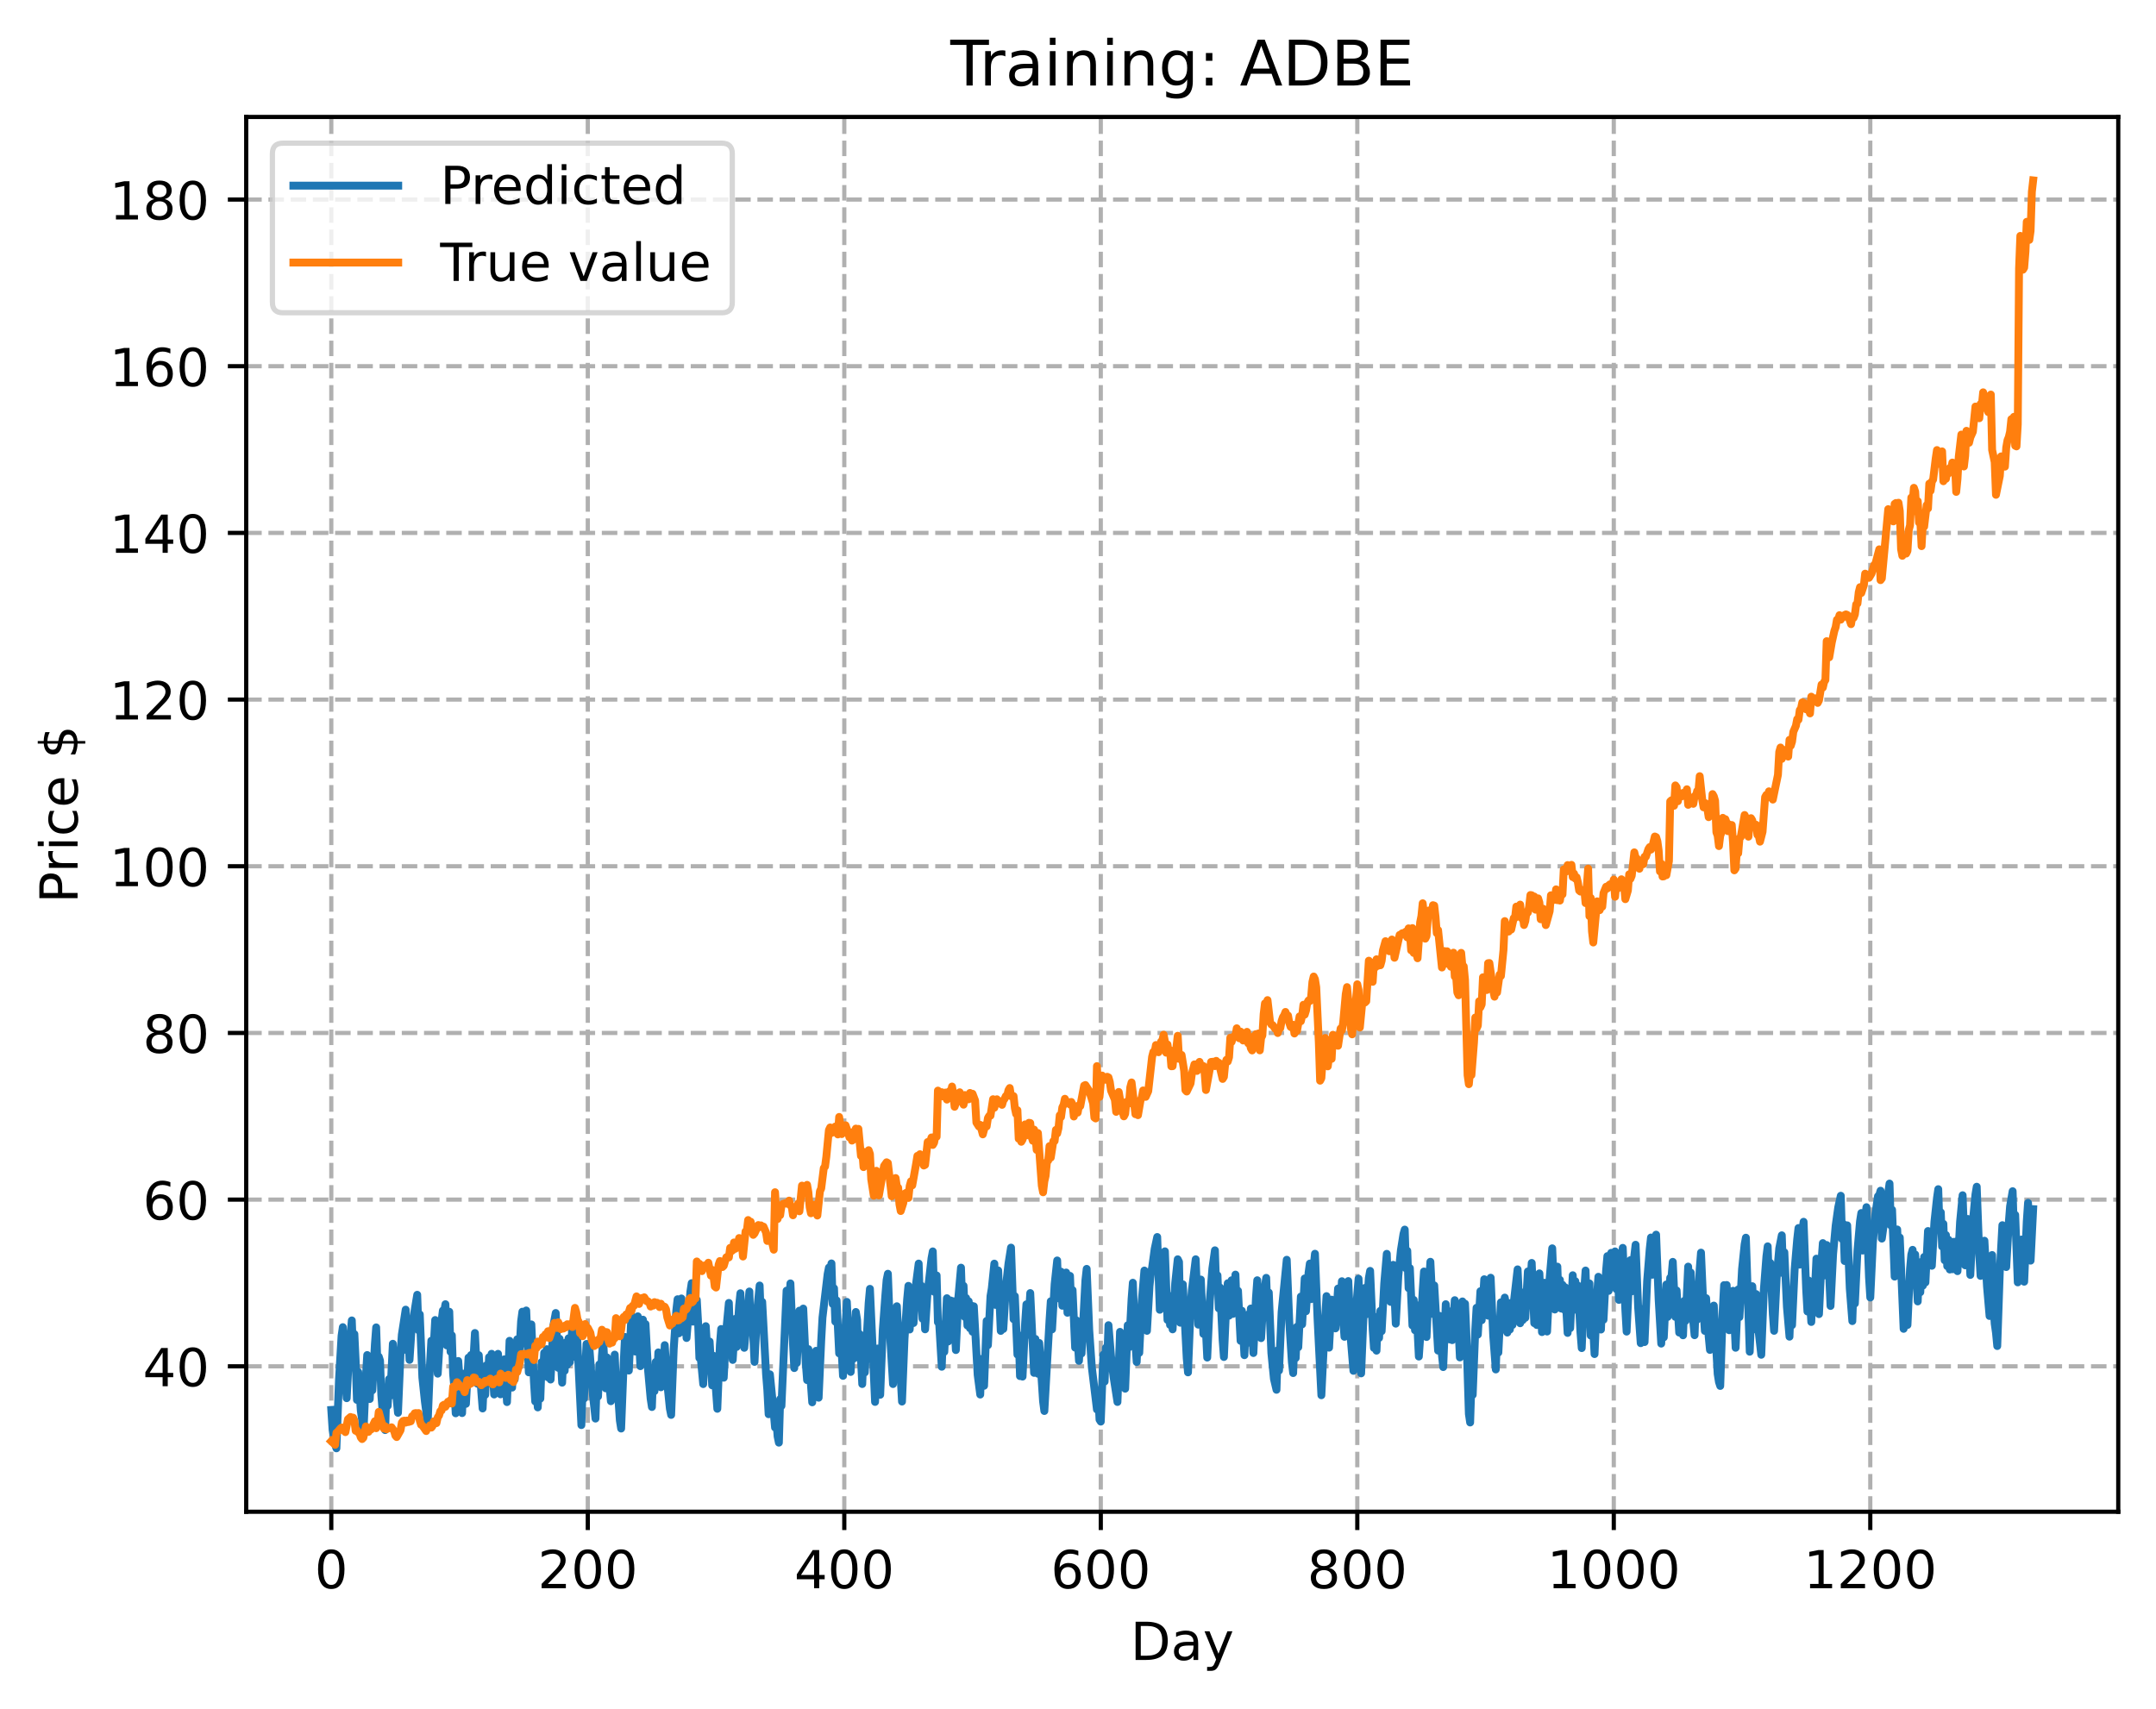 <?xml version="1.0" encoding="utf-8" standalone="no"?>
<!DOCTYPE svg PUBLIC "-//W3C//DTD SVG 1.1//EN"
  "http://www.w3.org/Graphics/SVG/1.1/DTD/svg11.dtd">
<!-- Created with matplotlib (https://matplotlib.org/) -->
<svg height="325.986pt" version="1.1" viewBox="0 0 411.286 325.986" width="411.286pt" xmlns="http://www.w3.org/2000/svg" xmlns:xlink="http://www.w3.org/1999/xlink">
 <defs>
  <style type="text/css">
*{stroke-linecap:butt;stroke-linejoin:round;}
  </style>
 </defs>
 <g id="figure_1">
  <g id="patch_1">
   <path d="M 0 325.986 
L 411.286 325.986 
L 411.286 0 
L 0 0 
z
" style="fill:#ffffff;"/>
  </g>
  <g id="axes_1">
   <g id="patch_2">
    <path d="M 46.966 288.43 
L 404.086 288.43 
L 404.086 22.318 
L 46.966 22.318 
z
" style="fill:#ffffff;"/>
   </g>
   <g id="matplotlib.axis_1">
    <g id="xtick_1">
     <g id="line2d_1">
      <path clip-path="url(#p7d99207ded)" d="M 63.198 288.43 
L 63.198 22.318 
" style="fill:none;stroke:#b0b0b0;stroke-dasharray:2.96,1.28;stroke-dashoffset:0;stroke-width:0.8;"/>
     </g>
     <g id="line2d_2">
      <defs>
       <path d="M 0 0 
L 0 3.5 
" id="mee4f583695" style="stroke:#000000;stroke-width:0.8;"/>
      </defs>
      <g>
       <use style="stroke:#000000;stroke-width:0.8;" x="63.198" xlink:href="#mee4f583695" y="288.43"/>
      </g>
     </g>
     <g id="text_1">
      <!-- 0 -->
      <defs>
       <path d="M 31.781 66.406 
Q 24.172 66.406 20.328 58.906 
Q 16.5 51.422 16.5 36.375 
Q 16.5 21.391 20.328 13.891 
Q 24.172 6.391 31.781 6.391 
Q 39.453 6.391 43.281 13.891 
Q 47.125 21.391 47.125 36.375 
Q 47.125 51.422 43.281 58.906 
Q 39.453 66.406 31.781 66.406 
z
M 31.781 74.219 
Q 44.047 74.219 50.516 64.516 
Q 56.984 54.828 56.984 36.375 
Q 56.984 17.969 50.516 8.266 
Q 44.047 -1.422 31.781 -1.422 
Q 19.531 -1.422 13.062 8.266 
Q 6.594 17.969 6.594 36.375 
Q 6.594 54.828 13.062 64.516 
Q 19.531 74.219 31.781 74.219 
z
" id="DejaVuSans-48"/>
      </defs>
      <g transform="translate(60.017 303.029)scale(0.1 -0.1)">
       <use xlink:href="#DejaVuSans-48"/>
      </g>
     </g>
    </g>
    <g id="xtick_2">
     <g id="line2d_3">
      <path clip-path="url(#p7d99207ded)" d="M 112.129 288.43 
L 112.129 22.318 
" style="fill:none;stroke:#b0b0b0;stroke-dasharray:2.96,1.28;stroke-dashoffset:0;stroke-width:0.8;"/>
     </g>
     <g id="line2d_4">
      <g>
       <use style="stroke:#000000;stroke-width:0.8;" x="112.129" xlink:href="#mee4f583695" y="288.43"/>
      </g>
     </g>
     <g id="text_2">
      <!-- 200 -->
      <defs>
       <path d="M 19.188 8.297 
L 53.609 8.297 
L 53.609 0 
L 7.328 0 
L 7.328 8.297 
Q 12.938 14.109 22.625 23.891 
Q 32.328 33.688 34.812 36.531 
Q 39.547 41.844 41.422 45.531 
Q 43.312 49.219 43.312 52.781 
Q 43.312 58.594 39.234 62.25 
Q 35.156 65.922 28.609 65.922 
Q 23.969 65.922 18.812 64.312 
Q 13.672 62.703 7.812 59.422 
L 7.812 69.391 
Q 13.766 71.781 18.938 73 
Q 24.125 74.219 28.422 74.219 
Q 39.75 74.219 46.484 68.547 
Q 53.219 62.891 53.219 53.422 
Q 53.219 48.922 51.531 44.891 
Q 49.859 40.875 45.406 35.406 
Q 44.188 33.984 37.641 27.219 
Q 31.109 20.453 19.188 8.297 
z
" id="DejaVuSans-50"/>
      </defs>
      <g transform="translate(102.585 303.029)scale(0.1 -0.1)">
       <use xlink:href="#DejaVuSans-50"/>
       <use x="63.623" xlink:href="#DejaVuSans-48"/>
       <use x="127.246" xlink:href="#DejaVuSans-48"/>
      </g>
     </g>
    </g>
    <g id="xtick_3">
     <g id="line2d_5">
      <path clip-path="url(#p7d99207ded)" d="M 161.06 288.43 
L 161.06 22.318 
" style="fill:none;stroke:#b0b0b0;stroke-dasharray:2.96,1.28;stroke-dashoffset:0;stroke-width:0.8;"/>
     </g>
     <g id="line2d_6">
      <g>
       <use style="stroke:#000000;stroke-width:0.8;" x="161.06" xlink:href="#mee4f583695" y="288.43"/>
      </g>
     </g>
     <g id="text_3">
      <!-- 400 -->
      <defs>
       <path d="M 37.797 64.312 
L 12.891 25.391 
L 37.797 25.391 
z
M 35.203 72.906 
L 47.609 72.906 
L 47.609 25.391 
L 58.016 25.391 
L 58.016 17.188 
L 47.609 17.188 
L 47.609 0 
L 37.797 0 
L 37.797 17.188 
L 4.891 17.188 
L 4.891 26.703 
z
" id="DejaVuSans-52"/>
      </defs>
      <g transform="translate(151.516 303.029)scale(0.1 -0.1)">
       <use xlink:href="#DejaVuSans-52"/>
       <use x="63.623" xlink:href="#DejaVuSans-48"/>
       <use x="127.246" xlink:href="#DejaVuSans-48"/>
      </g>
     </g>
    </g>
    <g id="xtick_4">
     <g id="line2d_7">
      <path clip-path="url(#p7d99207ded)" d="M 209.99 288.43 
L 209.99 22.318 
" style="fill:none;stroke:#b0b0b0;stroke-dasharray:2.96,1.28;stroke-dashoffset:0;stroke-width:0.8;"/>
     </g>
     <g id="line2d_8">
      <g>
       <use style="stroke:#000000;stroke-width:0.8;" x="209.99" xlink:href="#mee4f583695" y="288.43"/>
      </g>
     </g>
     <g id="text_4">
      <!-- 600 -->
      <defs>
       <path d="M 33.016 40.375 
Q 26.375 40.375 22.484 35.828 
Q 18.609 31.297 18.609 23.391 
Q 18.609 15.531 22.484 10.953 
Q 26.375 6.391 33.016 6.391 
Q 39.656 6.391 43.531 10.953 
Q 47.406 15.531 47.406 23.391 
Q 47.406 31.297 43.531 35.828 
Q 39.656 40.375 33.016 40.375 
z
M 52.594 71.297 
L 52.594 62.312 
Q 48.875 64.062 45.094 64.984 
Q 41.312 65.922 37.594 65.922 
Q 27.828 65.922 22.672 59.328 
Q 17.531 52.734 16.797 39.406 
Q 19.672 43.656 24.016 45.922 
Q 28.375 48.188 33.594 48.188 
Q 44.578 48.188 50.953 41.516 
Q 57.328 34.859 57.328 23.391 
Q 57.328 12.156 50.688 5.359 
Q 44.047 -1.422 33.016 -1.422 
Q 20.359 -1.422 13.672 8.266 
Q 6.984 17.969 6.984 36.375 
Q 6.984 53.656 15.188 63.938 
Q 23.391 74.219 37.203 74.219 
Q 40.922 74.219 44.703 73.484 
Q 48.484 72.75 52.594 71.297 
z
" id="DejaVuSans-54"/>
      </defs>
      <g transform="translate(200.446 303.029)scale(0.1 -0.1)">
       <use xlink:href="#DejaVuSans-54"/>
       <use x="63.623" xlink:href="#DejaVuSans-48"/>
       <use x="127.246" xlink:href="#DejaVuSans-48"/>
      </g>
     </g>
    </g>
    <g id="xtick_5">
     <g id="line2d_9">
      <path clip-path="url(#p7d99207ded)" d="M 258.921 288.43 
L 258.921 22.318 
" style="fill:none;stroke:#b0b0b0;stroke-dasharray:2.96,1.28;stroke-dashoffset:0;stroke-width:0.8;"/>
     </g>
     <g id="line2d_10">
      <g>
       <use style="stroke:#000000;stroke-width:0.8;" x="258.921" xlink:href="#mee4f583695" y="288.43"/>
      </g>
     </g>
     <g id="text_5">
      <!-- 800 -->
      <defs>
       <path d="M 31.781 34.625 
Q 24.75 34.625 20.719 30.859 
Q 16.703 27.094 16.703 20.516 
Q 16.703 13.922 20.719 10.156 
Q 24.75 6.391 31.781 6.391 
Q 38.812 6.391 42.859 10.172 
Q 46.922 13.969 46.922 20.516 
Q 46.922 27.094 42.891 30.859 
Q 38.875 34.625 31.781 34.625 
z
M 21.922 38.812 
Q 15.578 40.375 12.031 44.719 
Q 8.5 49.078 8.5 55.328 
Q 8.5 64.062 14.719 69.141 
Q 20.953 74.219 31.781 74.219 
Q 42.672 74.219 48.875 69.141 
Q 55.078 64.062 55.078 55.328 
Q 55.078 49.078 51.531 44.719 
Q 48 40.375 41.703 38.812 
Q 48.828 37.156 52.797 32.312 
Q 56.781 27.484 56.781 20.516 
Q 56.781 9.906 50.312 4.234 
Q 43.844 -1.422 31.781 -1.422 
Q 19.734 -1.422 13.25 4.234 
Q 6.781 9.906 6.781 20.516 
Q 6.781 27.484 10.781 32.312 
Q 14.797 37.156 21.922 38.812 
z
M 18.312 54.391 
Q 18.312 48.734 21.844 45.562 
Q 25.391 42.391 31.781 42.391 
Q 38.141 42.391 41.719 45.562 
Q 45.312 48.734 45.312 54.391 
Q 45.312 60.062 41.719 63.234 
Q 38.141 66.406 31.781 66.406 
Q 25.391 66.406 21.844 63.234 
Q 18.312 60.062 18.312 54.391 
z
" id="DejaVuSans-56"/>
      </defs>
      <g transform="translate(249.377 303.029)scale(0.1 -0.1)">
       <use xlink:href="#DejaVuSans-56"/>
       <use x="63.623" xlink:href="#DejaVuSans-48"/>
       <use x="127.246" xlink:href="#DejaVuSans-48"/>
      </g>
     </g>
    </g>
    <g id="xtick_6">
     <g id="line2d_11">
      <path clip-path="url(#p7d99207ded)" d="M 307.851 288.43 
L 307.851 22.318 
" style="fill:none;stroke:#b0b0b0;stroke-dasharray:2.96,1.28;stroke-dashoffset:0;stroke-width:0.8;"/>
     </g>
     <g id="line2d_12">
      <g>
       <use style="stroke:#000000;stroke-width:0.8;" x="307.851" xlink:href="#mee4f583695" y="288.43"/>
      </g>
     </g>
     <g id="text_6">
      <!-- 1000 -->
      <defs>
       <path d="M 12.406 8.297 
L 28.516 8.297 
L 28.516 63.922 
L 10.984 60.406 
L 10.984 69.391 
L 28.422 72.906 
L 38.281 72.906 
L 38.281 8.297 
L 54.391 8.297 
L 54.391 0 
L 12.406 0 
z
" id="DejaVuSans-49"/>
      </defs>
      <g transform="translate(295.126 303.029)scale(0.1 -0.1)">
       <use xlink:href="#DejaVuSans-49"/>
       <use x="63.623" xlink:href="#DejaVuSans-48"/>
       <use x="127.246" xlink:href="#DejaVuSans-48"/>
       <use x="190.869" xlink:href="#DejaVuSans-48"/>
      </g>
     </g>
    </g>
    <g id="xtick_7">
     <g id="line2d_13">
      <path clip-path="url(#p7d99207ded)" d="M 356.782 288.43 
L 356.782 22.318 
" style="fill:none;stroke:#b0b0b0;stroke-dasharray:2.96,1.28;stroke-dashoffset:0;stroke-width:0.8;"/>
     </g>
     <g id="line2d_14">
      <g>
       <use style="stroke:#000000;stroke-width:0.8;" x="356.782" xlink:href="#mee4f583695" y="288.43"/>
      </g>
     </g>
     <g id="text_7">
      <!-- 1200 -->
      <g transform="translate(344.057 303.029)scale(0.1 -0.1)">
       <use xlink:href="#DejaVuSans-49"/>
       <use x="63.623" xlink:href="#DejaVuSans-50"/>
       <use x="127.246" xlink:href="#DejaVuSans-48"/>
       <use x="190.869" xlink:href="#DejaVuSans-48"/>
      </g>
     </g>
    </g>
    <g id="text_8">
     <!-- Day -->
     <defs>
      <path d="M 19.672 64.797 
L 19.672 8.109 
L 31.594 8.109 
Q 46.688 8.109 53.688 14.938 
Q 60.688 21.781 60.688 36.531 
Q 60.688 51.172 53.688 57.984 
Q 46.688 64.797 31.594 64.797 
z
M 9.812 72.906 
L 30.078 72.906 
Q 51.266 72.906 61.172 64.094 
Q 71.094 55.281 71.094 36.531 
Q 71.094 17.672 61.125 8.828 
Q 51.172 0 30.078 0 
L 9.812 0 
z
" id="DejaVuSans-68"/>
      <path d="M 34.281 27.484 
Q 23.391 27.484 19.188 25 
Q 14.984 22.516 14.984 16.5 
Q 14.984 11.719 18.141 8.906 
Q 21.297 6.109 26.703 6.109 
Q 34.188 6.109 38.703 11.406 
Q 43.219 16.703 43.219 25.484 
L 43.219 27.484 
z
M 52.203 31.203 
L 52.203 0 
L 43.219 0 
L 43.219 8.297 
Q 40.141 3.328 35.547 0.953 
Q 30.953 -1.422 24.312 -1.422 
Q 15.922 -1.422 10.953 3.297 
Q 6 8.016 6 15.922 
Q 6 25.141 12.172 29.828 
Q 18.359 34.516 30.609 34.516 
L 43.219 34.516 
L 43.219 35.406 
Q 43.219 41.609 39.141 45 
Q 35.062 48.391 27.688 48.391 
Q 23 48.391 18.547 47.266 
Q 14.109 46.141 10.016 43.891 
L 10.016 52.203 
Q 14.938 54.109 19.578 55.047 
Q 24.219 56 28.609 56 
Q 40.484 56 46.344 49.844 
Q 52.203 43.703 52.203 31.203 
z
" id="DejaVuSans-97"/>
      <path d="M 32.172 -5.078 
Q 28.375 -14.844 24.75 -17.812 
Q 21.141 -20.797 15.094 -20.797 
L 7.906 -20.797 
L 7.906 -13.281 
L 13.188 -13.281 
Q 16.891 -13.281 18.938 -11.516 
Q 21 -9.766 23.484 -3.219 
L 25.094 0.875 
L 2.984 54.688 
L 12.5 54.688 
L 29.594 11.922 
L 46.688 54.688 
L 56.203 54.688 
z
" id="DejaVuSans-121"/>
     </defs>
     <g transform="translate(215.652 316.707)scale(0.1 -0.1)">
      <use xlink:href="#DejaVuSans-68"/>
      <use x="77.002" xlink:href="#DejaVuSans-97"/>
      <use x="138.281" xlink:href="#DejaVuSans-121"/>
     </g>
    </g>
   </g>
   <g id="matplotlib.axis_2">
    <g id="ytick_1">
     <g id="line2d_15">
      <path clip-path="url(#p7d99207ded)" d="M 46.966 260.681 
L 404.086 260.681 
" style="fill:none;stroke:#b0b0b0;stroke-dasharray:2.96,1.28;stroke-dashoffset:0;stroke-width:0.8;"/>
     </g>
     <g id="line2d_16">
      <defs>
       <path d="M 0 0 
L -3.5 0 
" id="m4ec072b32e" style="stroke:#000000;stroke-width:0.8;"/>
      </defs>
      <g>
       <use style="stroke:#000000;stroke-width:0.8;" x="46.966" xlink:href="#m4ec072b32e" y="260.681"/>
      </g>
     </g>
     <g id="text_9">
      <!-- 40 -->
      <g transform="translate(27.241 264.481)scale(0.1 -0.1)">
       <use xlink:href="#DejaVuSans-52"/>
       <use x="63.623" xlink:href="#DejaVuSans-48"/>
      </g>
     </g>
    </g>
    <g id="ytick_2">
     <g id="line2d_17">
      <path clip-path="url(#p7d99207ded)" d="M 46.966 228.88 
L 404.086 228.88 
" style="fill:none;stroke:#b0b0b0;stroke-dasharray:2.96,1.28;stroke-dashoffset:0;stroke-width:0.8;"/>
     </g>
     <g id="line2d_18">
      <g>
       <use style="stroke:#000000;stroke-width:0.8;" x="46.966" xlink:href="#m4ec072b32e" y="228.88"/>
      </g>
     </g>
     <g id="text_10">
      <!-- 60 -->
      <g transform="translate(27.241 232.679)scale(0.1 -0.1)">
       <use xlink:href="#DejaVuSans-54"/>
       <use x="63.623" xlink:href="#DejaVuSans-48"/>
      </g>
     </g>
    </g>
    <g id="ytick_3">
     <g id="line2d_19">
      <path clip-path="url(#p7d99207ded)" d="M 46.966 197.078 
L 404.086 197.078 
" style="fill:none;stroke:#b0b0b0;stroke-dasharray:2.96,1.28;stroke-dashoffset:0;stroke-width:0.8;"/>
     </g>
     <g id="line2d_20">
      <g>
       <use style="stroke:#000000;stroke-width:0.8;" x="46.966" xlink:href="#m4ec072b32e" y="197.078"/>
      </g>
     </g>
     <g id="text_11">
      <!-- 80 -->
      <g transform="translate(27.241 200.878)scale(0.1 -0.1)">
       <use xlink:href="#DejaVuSans-56"/>
       <use x="63.623" xlink:href="#DejaVuSans-48"/>
      </g>
     </g>
    </g>
    <g id="ytick_4">
     <g id="line2d_21">
      <path clip-path="url(#p7d99207ded)" d="M 46.966 165.277 
L 404.086 165.277 
" style="fill:none;stroke:#b0b0b0;stroke-dasharray:2.96,1.28;stroke-dashoffset:0;stroke-width:0.8;"/>
     </g>
     <g id="line2d_22">
      <g>
       <use style="stroke:#000000;stroke-width:0.8;" x="46.966" xlink:href="#m4ec072b32e" y="165.277"/>
      </g>
     </g>
     <g id="text_12">
      <!-- 100 -->
      <g transform="translate(20.878 169.076)scale(0.1 -0.1)">
       <use xlink:href="#DejaVuSans-49"/>
       <use x="63.623" xlink:href="#DejaVuSans-48"/>
       <use x="127.246" xlink:href="#DejaVuSans-48"/>
      </g>
     </g>
    </g>
    <g id="ytick_5">
     <g id="line2d_23">
      <path clip-path="url(#p7d99207ded)" d="M 46.966 133.476 
L 404.086 133.476 
" style="fill:none;stroke:#b0b0b0;stroke-dasharray:2.96,1.28;stroke-dashoffset:0;stroke-width:0.8;"/>
     </g>
     <g id="line2d_24">
      <g>
       <use style="stroke:#000000;stroke-width:0.8;" x="46.966" xlink:href="#m4ec072b32e" y="133.476"/>
      </g>
     </g>
     <g id="text_13">
      <!-- 120 -->
      <g transform="translate(20.878 137.275)scale(0.1 -0.1)">
       <use xlink:href="#DejaVuSans-49"/>
       <use x="63.623" xlink:href="#DejaVuSans-50"/>
       <use x="127.246" xlink:href="#DejaVuSans-48"/>
      </g>
     </g>
    </g>
    <g id="ytick_6">
     <g id="line2d_25">
      <path clip-path="url(#p7d99207ded)" d="M 46.966 101.674 
L 404.086 101.674 
" style="fill:none;stroke:#b0b0b0;stroke-dasharray:2.96,1.28;stroke-dashoffset:0;stroke-width:0.8;"/>
     </g>
     <g id="line2d_26">
      <g>
       <use style="stroke:#000000;stroke-width:0.8;" x="46.966" xlink:href="#m4ec072b32e" y="101.674"/>
      </g>
     </g>
     <g id="text_14">
      <!-- 140 -->
      <g transform="translate(20.878 105.473)scale(0.1 -0.1)">
       <use xlink:href="#DejaVuSans-49"/>
       <use x="63.623" xlink:href="#DejaVuSans-52"/>
       <use x="127.246" xlink:href="#DejaVuSans-48"/>
      </g>
     </g>
    </g>
    <g id="ytick_7">
     <g id="line2d_27">
      <path clip-path="url(#p7d99207ded)" d="M 46.966 69.873 
L 404.086 69.873 
" style="fill:none;stroke:#b0b0b0;stroke-dasharray:2.96,1.28;stroke-dashoffset:0;stroke-width:0.8;"/>
     </g>
     <g id="line2d_28">
      <g>
       <use style="stroke:#000000;stroke-width:0.8;" x="46.966" xlink:href="#m4ec072b32e" y="69.873"/>
      </g>
     </g>
     <g id="text_15">
      <!-- 160 -->
      <g transform="translate(20.878 73.672)scale(0.1 -0.1)">
       <use xlink:href="#DejaVuSans-49"/>
       <use x="63.623" xlink:href="#DejaVuSans-54"/>
       <use x="127.246" xlink:href="#DejaVuSans-48"/>
      </g>
     </g>
    </g>
    <g id="ytick_8">
     <g id="line2d_29">
      <path clip-path="url(#p7d99207ded)" d="M 46.966 38.071 
L 404.086 38.071 
" style="fill:none;stroke:#b0b0b0;stroke-dasharray:2.96,1.28;stroke-dashoffset:0;stroke-width:0.8;"/>
     </g>
     <g id="line2d_30">
      <g>
       <use style="stroke:#000000;stroke-width:0.8;" x="46.966" xlink:href="#m4ec072b32e" y="38.071"/>
      </g>
     </g>
     <g id="text_16">
      <!-- 180 -->
      <g transform="translate(20.878 41.871)scale(0.1 -0.1)">
       <use xlink:href="#DejaVuSans-49"/>
       <use x="63.623" xlink:href="#DejaVuSans-56"/>
       <use x="127.246" xlink:href="#DejaVuSans-48"/>
      </g>
     </g>
    </g>
    <g id="text_17">
     <!-- Price $ -->
     <defs>
      <path d="M 19.672 64.797 
L 19.672 37.406 
L 32.078 37.406 
Q 38.969 37.406 42.719 40.969 
Q 46.484 44.531 46.484 51.125 
Q 46.484 57.672 42.719 61.234 
Q 38.969 64.797 32.078 64.797 
z
M 9.812 72.906 
L 32.078 72.906 
Q 44.344 72.906 50.609 67.359 
Q 56.891 61.812 56.891 51.125 
Q 56.891 40.328 50.609 34.812 
Q 44.344 29.297 32.078 29.297 
L 19.672 29.297 
L 19.672 0 
L 9.812 0 
z
" id="DejaVuSans-80"/>
      <path d="M 41.109 46.297 
Q 39.594 47.172 37.812 47.578 
Q 36.031 48 33.891 48 
Q 26.266 48 22.188 43.047 
Q 18.109 38.094 18.109 28.812 
L 18.109 0 
L 9.078 0 
L 9.078 54.688 
L 18.109 54.688 
L 18.109 46.188 
Q 20.953 51.172 25.484 53.578 
Q 30.031 56 36.531 56 
Q 37.453 56 38.578 55.875 
Q 39.703 55.766 41.062 55.516 
z
" id="DejaVuSans-114"/>
      <path d="M 9.422 54.688 
L 18.406 54.688 
L 18.406 0 
L 9.422 0 
z
M 9.422 75.984 
L 18.406 75.984 
L 18.406 64.594 
L 9.422 64.594 
z
" id="DejaVuSans-105"/>
      <path d="M 48.781 52.594 
L 48.781 44.188 
Q 44.969 46.297 41.141 47.344 
Q 37.312 48.391 33.406 48.391 
Q 24.656 48.391 19.812 42.844 
Q 14.984 37.312 14.984 27.297 
Q 14.984 17.281 19.812 11.734 
Q 24.656 6.203 33.406 6.203 
Q 37.312 6.203 41.141 7.25 
Q 44.969 8.297 48.781 10.406 
L 48.781 2.094 
Q 45.016 0.344 40.984 -0.531 
Q 36.969 -1.422 32.422 -1.422 
Q 20.062 -1.422 12.781 6.344 
Q 5.516 14.109 5.516 27.297 
Q 5.516 40.672 12.859 48.328 
Q 20.219 56 33.016 56 
Q 37.156 56 41.109 55.141 
Q 45.062 54.297 48.781 52.594 
z
" id="DejaVuSans-99"/>
      <path d="M 56.203 29.594 
L 56.203 25.203 
L 14.891 25.203 
Q 15.484 15.922 20.484 11.062 
Q 25.484 6.203 34.422 6.203 
Q 39.594 6.203 44.453 7.469 
Q 49.312 8.734 54.109 11.281 
L 54.109 2.781 
Q 49.266 0.734 44.188 -0.344 
Q 39.109 -1.422 33.891 -1.422 
Q 20.797 -1.422 13.156 6.188 
Q 5.516 13.812 5.516 26.812 
Q 5.516 40.234 12.766 48.109 
Q 20.016 56 32.328 56 
Q 43.359 56 49.781 48.891 
Q 56.203 41.797 56.203 29.594 
z
M 47.219 32.234 
Q 47.125 39.594 43.094 43.984 
Q 39.062 48.391 32.422 48.391 
Q 24.906 48.391 20.391 44.141 
Q 15.875 39.891 15.188 32.172 
z
" id="DejaVuSans-101"/>
      <path id="DejaVuSans-32"/>
      <path d="M 33.797 -14.703 
L 28.906 -14.703 
L 28.859 0 
Q 23.734 0.094 18.609 1.188 
Q 13.484 2.297 8.297 4.5 
L 8.297 13.281 
Q 13.281 10.156 18.375 8.562 
Q 23.484 6.984 28.906 6.938 
L 28.906 29.203 
Q 18.109 30.953 13.203 35.156 
Q 8.297 39.359 8.297 46.688 
Q 8.297 54.641 13.625 59.219 
Q 18.953 63.812 28.906 64.5 
L 28.906 75.984 
L 33.797 75.984 
L 33.797 64.656 
Q 38.328 64.453 42.578 63.688 
Q 46.828 62.938 50.875 61.625 
L 50.875 53.078 
Q 46.828 55.125 42.547 56.25 
Q 38.281 57.375 33.797 57.562 
L 33.797 36.719 
Q 44.875 35.016 50.094 30.609 
Q 55.328 26.219 55.328 18.609 
Q 55.328 10.359 49.781 5.594 
Q 44.234 0.828 33.797 0.094 
z
M 28.906 37.594 
L 28.906 57.625 
Q 23.25 56.984 20.266 54.391 
Q 17.281 51.812 17.281 47.516 
Q 17.281 43.312 20.031 40.969 
Q 22.797 38.625 28.906 37.594 
z
M 33.797 28.219 
L 33.797 7.078 
Q 39.984 7.906 43.141 10.594 
Q 46.297 13.281 46.297 17.672 
Q 46.297 21.969 43.281 24.5 
Q 40.281 27.047 33.797 28.219 
z
" id="DejaVuSans-36"/>
     </defs>
     <g transform="translate(14.798 172.342)rotate(-90)scale(0.1 -0.1)">
      <use xlink:href="#DejaVuSans-80"/>
      <use x="58.553" xlink:href="#DejaVuSans-114"/>
      <use x="99.666" xlink:href="#DejaVuSans-105"/>
      <use x="127.449" xlink:href="#DejaVuSans-99"/>
      <use x="182.43" xlink:href="#DejaVuSans-101"/>
      <use x="243.953" xlink:href="#DejaVuSans-32"/>
      <use x="275.74" xlink:href="#DejaVuSans-36"/>
     </g>
    </g>
   </g>
   <g id="line2d_31">
    <path clip-path="url(#p7d99207ded)" d="M 63.198 269.009 
L 63.443 272.752 
L 63.932 275.6 
L 64.177 276.334 
L 64.666 263.259 
L 65.156 254.881 
L 65.4 253.214 
L 65.89 263.524 
L 66.134 266.769 
L 66.623 257.481 
L 67.113 251.929 
L 67.357 258.249 
L 67.602 254.535 
L 67.847 259.607 
L 68.091 267.094 
L 68.336 261.753 
L 68.825 269.104 
L 69.07 270.865 
L 69.315 273.755 
L 69.804 262.676 
L 70.049 258.53 
L 70.538 266.928 
L 70.783 261.498 
L 71.027 265.276 
L 71.517 256.457 
L 71.761 253.259 
L 72.006 260.554 
L 72.251 258.836 
L 72.495 259.6 
L 72.74 266.145 
L 73.229 272.195 
L 73.474 272.851 
L 73.718 265.33 
L 73.963 268.224 
L 74.208 263.127 
L 74.452 266.307 
L 74.942 256.381 
L 75.431 264.419 
L 75.92 269.556 
L 76.41 258.157 
L 76.654 254.654 
L 77.388 249.871 
L 77.633 257.655 
L 77.878 254.267 
L 78.122 259.462 
L 78.611 252.046 
L 78.856 251.467 
L 79.59 247.035 
L 79.835 253.803 
L 80.079 250.774 
L 80.569 262.812 
L 81.058 267.442 
L 81.303 269.284 
L 81.547 272.375 
L 82.037 260.174 
L 82.281 255.801 
L 82.526 260.649 
L 83.015 251.852 
L 83.505 262.091 
L 83.994 253.963 
L 84.483 250.04 
L 84.728 250.259 
L 84.972 248.834 
L 85.217 256.695 
L 85.706 250.266 
L 85.951 257.92 
L 86.196 254.78 
L 86.44 262.184 
L 86.685 264.789 
L 86.93 269.652 
L 87.419 259.67 
L 88.153 269.609 
L 88.398 262.086 
L 88.887 267.847 
L 89.376 259.023 
L 89.621 263.407 
L 89.866 258.529 
L 90.11 262.896 
L 90.599 254.326 
L 91.089 264.013 
L 91.333 258.553 
L 91.823 265.665 
L 92.067 268.729 
L 92.312 263.58 
L 92.557 266.137 
L 92.801 260.486 
L 93.046 264.021 
L 93.291 258.951 
L 93.535 263.433 
L 93.78 258.294 
L 94.269 266.061 
L 94.514 259.901 
L 94.759 263.826 
L 95.003 258.303 
L 95.493 266.035 
L 95.737 261.411 
L 95.982 264.541 
L 96.227 259.348 
L 96.716 267.511 
L 97.205 255.817 
L 97.694 264.75 
L 97.939 259.209 
L 98.184 263.191 
L 98.428 258.149 
L 98.673 255.527 
L 98.918 260.83 
L 99.407 252.094 
L 99.652 250.26 
L 99.896 256.321 
L 100.386 250.032 
L 100.875 261.844 
L 101.364 252.688 
L 101.854 263.62 
L 102.098 267.391 
L 102.343 265.062 
L 102.587 268.527 
L 102.832 263.004 
L 103.077 266.858 
L 103.321 259.888 
L 103.566 262.713 
L 103.811 258.105 
L 104.055 262.378 
L 104.3 257.413 
L 104.545 262.794 
L 104.789 258.626 
L 105.034 263.21 
L 105.523 253.158 
L 106.013 250.51 
L 106.502 260.982 
L 106.747 255.418 
L 107.236 263.809 
L 107.481 257.992 
L 107.725 261.533 
L 107.97 256.13 
L 108.215 260.399 
L 108.459 255.341 
L 108.704 259.897 
L 109.193 252.98 
L 109.438 258.871 
L 109.927 251.636 
L 110.906 271.901 
L 111.15 264.831 
L 111.395 266.858 
L 111.884 256.417 
L 112.129 260.682 
L 112.374 256.346 
L 113.108 266.173 
L 113.597 270.658 
L 113.842 263.247 
L 114.086 266.44 
L 114.331 260.317 
L 114.575 264.199 
L 114.82 258.73 
L 115.065 255.791 
L 115.554 264.888 
L 115.799 258.995 
L 116.533 267.345 
L 116.777 260.51 
L 117.022 263.914 
L 117.267 258.452 
L 117.511 264.096 
L 117.756 263.804 
L 118.245 271.012 
L 118.49 272.559 
L 118.979 259.995 
L 119.224 255.082 
L 119.469 260.473 
L 119.713 257.54 
L 119.958 261.5 
L 120.447 250.994 
L 120.692 256.74 
L 120.936 252.663 
L 121.181 257.866 
L 121.67 251.145 
L 122.16 260.655 
L 122.649 251.784 
L 122.894 257.297 
L 123.138 252.617 
L 123.628 261.426 
L 124.117 266.857 
L 124.362 268.451 
L 124.606 261.609 
L 124.851 265.431 
L 125.096 259.84 
L 125.34 264.057 
L 125.585 258.029 
L 126.074 264.685 
L 126.319 258.957 
L 126.563 262.341 
L 126.808 256.643 
L 127.297 263.981 
L 127.787 268.759 
L 128.031 269.961 
L 128.521 257.344 
L 129.01 250.066 
L 129.255 247.884 
L 129.499 254.399 
L 129.989 247.738 
L 130.233 254.115 
L 130.478 250.472 
L 130.723 249.488 
L 130.967 255.285 
L 131.701 246.437 
L 131.946 244.817 
L 132.191 252.163 
L 132.435 249.149 
L 132.68 247.748 
L 132.924 248.014 
L 133.169 252.296 
L 133.414 259.101 
L 133.658 258.893 
L 134.148 264.075 
L 134.637 253.021 
L 135.126 261.271 
L 135.371 255.956 
L 135.86 264.32 
L 136.105 258.675 
L 136.839 268.791 
L 137.328 256.611 
L 137.573 253.563 
L 138.062 262.862 
L 138.551 253.731 
L 139.041 248.587 
L 139.285 255.446 
L 139.53 252.932 
L 139.775 259.467 
L 140.264 251.632 
L 140.509 256.998 
L 140.998 249.081 
L 141.243 246.74 
L 141.487 253.548 
L 141.732 250.153 
L 141.977 257.158 
L 142.955 246.408 
L 143.2 253.573 
L 143.445 249.721 
L 143.934 259.843 
L 144.423 250.195 
L 144.912 245.265 
L 145.157 252.06 
L 145.402 248.386 
L 146.136 262.186 
L 146.38 265.225 
L 146.625 269.828 
L 146.87 262.207 
L 147.604 269.617 
L 147.848 272.362 
L 148.093 270.801 
L 148.338 274.054 
L 148.582 275.252 
L 148.827 266.945 
L 149.072 268.244 
L 150.05 246.246 
L 150.295 251.987 
L 150.784 244.861 
L 151.273 256.393 
L 151.518 261.023 
L 151.763 255.452 
L 152.007 260.05 
L 152.497 250.061 
L 152.741 255.921 
L 153.231 249.668 
L 153.72 260.168 
L 153.965 263.315 
L 154.209 257.404 
L 154.943 267.559 
L 155.188 260.681 
L 155.433 264.071 
L 155.677 257.725 
L 156.166 266.678 
L 156.656 255.807 
L 156.9 251.39 
L 157.879 243.099 
L 158.124 241.849 
L 158.368 242.284 
L 158.613 241.052 
L 158.858 248.798 
L 159.102 245.793 
L 159.347 252.162 
L 159.592 248.105 
L 160.081 258.222 
L 160.326 253.7 
L 160.815 262.508 
L 161.549 248.391 
L 162.038 258.327 
L 162.283 261.76 
L 162.527 255.286 
L 162.772 259.267 
L 163.261 250.315 
L 163.506 251.835 
L 163.751 259.052 
L 163.995 254.537 
L 164.485 264.068 
L 164.729 257.741 
L 164.974 261.862 
L 165.708 248.608 
L 165.953 245.901 
L 166.931 267.481 
L 167.421 257.294 
L 167.91 266.118 
L 168.399 253.81 
L 168.888 247.198 
L 169.133 244.214 
L 169.378 243.024 
L 169.867 255.97 
L 170.356 264.072 
L 170.846 253.124 
L 171.09 249.221 
L 171.58 258.637 
L 172.069 267.413 
L 172.558 255.317 
L 173.048 247.917 
L 173.292 245.331 
L 173.537 253.662 
L 174.026 246.838 
L 174.271 252.424 
L 174.76 244.845 
L 175.249 241.079 
L 175.494 248.349 
L 175.739 245.285 
L 175.983 251.611 
L 176.228 247.412 
L 176.473 253.629 
L 176.962 246.171 
L 177.207 244.451 
L 177.696 240.087 
L 177.941 238.76 
L 178.185 246.46 
L 178.43 244.37 
L 178.675 243.342 
L 178.919 252.271 
L 179.164 252.543 
L 179.653 260.771 
L 179.898 254.025 
L 180.142 257.922 
L 180.632 247.688 
L 180.876 255.953 
L 181.366 248.125 
L 181.61 253.454 
L 181.855 248.26 
L 182.344 257.586 
L 182.834 247.382 
L 183.323 241.861 
L 183.568 249.141 
L 183.812 245.318 
L 184.057 251.28 
L 184.302 247.656 
L 184.546 252.913 
L 184.791 248.279 
L 185.036 253.43 
L 185.28 249.072 
L 185.525 254.096 
L 185.77 249.233 
L 186.503 262.319 
L 186.993 266.074 
L 187.237 259.277 
L 187.727 264.403 
L 188.216 252.02 
L 188.461 256.657 
L 188.95 247.29 
L 189.195 245.827 
L 189.684 241.091 
L 189.929 248.97 
L 190.418 242.394 
L 190.907 253.93 
L 191.152 249.02 
L 191.397 253.561 
L 191.886 245.578 
L 192.375 241.123 
L 192.864 238.037 
L 193.354 251.697 
L 193.598 247.298 
L 194.088 258.449 
L 194.332 254.757 
L 194.577 262.553 
L 194.822 257.214 
L 195.066 262.649 
L 195.556 252.419 
L 195.8 248.858 
L 196.045 254.682 
L 196.534 246.708 
L 197.268 261.937 
L 197.513 255.459 
L 198.002 262.103 
L 198.247 256.227 
L 198.981 267.382 
L 199.225 269.213 
L 200.204 252.007 
L 200.449 248.272 
L 200.693 253.64 
L 201.183 245.035 
L 201.672 240.487 
L 201.917 247.71 
L 202.406 242.626 
L 202.651 249.131 
L 202.895 246.159 
L 203.14 245.541 
L 203.385 242.792 
L 203.629 250.469 
L 204.118 243.427 
L 204.363 249.489 
L 204.608 246.142 
L 205.097 257.123 
L 205.342 251.92 
L 205.831 259.646 
L 206.076 254.817 
L 206.32 258.241 
L 207.054 244.287 
L 207.299 242.091 
L 207.788 253.775 
L 208.278 260.849 
L 209.256 268.925 
L 209.501 265.985 
L 209.746 270.856 
L 209.99 271.237 
L 210.479 258.457 
L 210.724 263.596 
L 210.969 257.135 
L 211.213 259.679 
L 211.458 252.837 
L 211.947 258.82 
L 212.437 262.776 
L 213.171 267.491 
L 213.66 254.108 
L 214.149 260.818 
L 214.639 264.954 
L 215.128 252.849 
L 215.373 257.054 
L 215.862 247.87 
L 216.106 244.737 
L 216.596 256.395 
L 216.84 259.867 
L 217.085 253.982 
L 217.33 258.11 
L 217.819 248.16 
L 218.308 242.411 
L 218.798 253.919 
L 219.287 245.367 
L 219.532 242.922 
L 219.776 241.879 
L 220.266 238.292 
L 220.755 236.011 
L 221.244 249.902 
L 221.734 242.235 
L 222.223 238.746 
L 222.712 251.837 
L 222.957 247.207 
L 223.201 252.791 
L 223.446 248.103 
L 223.691 253.633 
L 224.18 244.866 
L 224.669 240.263 
L 224.914 240.766 
L 225.159 252.369 
L 225.648 245.045 
L 226.382 259.146 
L 226.627 261.845 
L 227.116 249.615 
L 227.361 246.207 
L 228.094 240.262 
L 228.584 252.735 
L 229.073 244.128 
L 229.562 254.507 
L 229.807 249.082 
L 230.296 259.018 
L 230.786 248.148 
L 231.275 242.015 
L 231.764 238.549 
L 232.009 245.95 
L 232.254 243.323 
L 232.498 249.639 
L 232.743 245.648 
L 233.232 255.645 
L 233.477 258.909 
L 233.966 248.011 
L 234.211 244.835 
L 234.455 251.028 
L 234.945 244.267 
L 235.189 250.689 
L 235.679 243.185 
L 235.923 249.843 
L 236.168 246.274 
L 236.657 255.824 
L 236.902 250.074 
L 237.391 258.562 
L 237.636 252.547 
L 237.881 256.267 
L 238.125 250.783 
L 238.37 255.145 
L 238.615 249.659 
L 239.104 258.151 
L 239.593 247.603 
L 239.838 244.263 
L 240.082 250.801 
L 240.327 247.57 
L 240.572 255.31 
L 241.061 247.003 
L 241.55 243.805 
L 241.795 250.703 
L 242.04 246.608 
L 242.529 258.138 
L 243.018 263.08 
L 243.508 265.164 
L 243.752 257.624 
L 243.997 261.493 
L 244.486 250.317 
L 245.465 240.354 
L 245.954 252.33 
L 246.443 259.884 
L 246.688 261.976 
L 246.933 255.583 
L 247.177 259.106 
L 247.422 253.132 
L 247.667 257.041 
L 248.156 247.378 
L 248.401 252.68 
L 248.89 243.921 
L 249.135 250.182 
L 249.624 242.843 
L 249.869 241.075 
L 250.113 247.869 
L 250.603 241.571 
L 250.847 239.205 
L 251.337 251.568 
L 252.07 266.206 
L 252.804 251.171 
L 253.049 247.293 
L 253.538 257.129 
L 254.028 247.964 
L 254.272 253.123 
L 254.517 248.437 
L 254.762 253.446 
L 255.251 245.842 
L 255.496 251.666 
L 255.985 244.448 
L 256.23 251.829 
L 256.474 255.056 
L 256.719 250.301 
L 257.208 244.417 
L 257.697 255.694 
L 258.187 261.548 
L 258.676 249.934 
L 259.165 243.964 
L 259.41 250.879 
L 259.655 262.033 
L 260.144 250.163 
L 260.389 245.727 
L 260.633 250.769 
L 261.123 243.84 
L 261.367 242.474 
L 261.857 253.63 
L 262.101 257.189 
L 262.346 251.453 
L 262.591 257.701 
L 262.835 251.202 
L 263.08 255.273 
L 263.325 250.094 
L 263.569 253.984 
L 264.058 244.907 
L 264.548 239.221 
L 264.792 245.98 
L 265.037 242.541 
L 265.282 248.398 
L 265.771 241.324 
L 266.26 252.548 
L 266.75 243.429 
L 267.239 238.525 
L 267.728 235.444 
L 267.973 234.599 
L 268.218 242 
L 268.462 238.644 
L 268.707 245.778 
L 268.952 241.949 
L 269.441 252.895 
L 269.685 248.01 
L 269.93 253.805 
L 270.175 248.988 
L 270.664 258.825 
L 270.909 255.296 
L 271.398 246.248 
L 271.643 242.596 
L 272.132 255.093 
L 272.621 244.43 
L 272.866 240.736 
L 273.355 250.705 
L 273.6 245.245 
L 274.334 257.689 
L 274.579 251.048 
L 275.068 258.511 
L 275.313 260.831 
L 275.802 248.831 
L 276.046 254.382 
L 276.291 250.13 
L 276.536 255.551 
L 276.78 250.583 
L 277.025 255.693 
L 277.514 248.064 
L 277.759 253.818 
L 278.004 248.762 
L 278.493 258.99 
L 278.982 248.305 
L 279.227 253.458 
L 279.472 248.735 
L 279.716 254.035 
L 280.206 269.777 
L 280.45 271.404 
L 280.695 263.823 
L 280.94 266.132 
L 281.429 253.657 
L 281.673 249.515 
L 281.918 254.639 
L 282.407 246.355 
L 282.652 251.896 
L 283.141 244.072 
L 283.386 250.605 
L 283.631 244.8 
L 283.875 251.025 
L 284.365 243.781 
L 284.854 254.9 
L 285.343 261.285 
L 285.588 254.285 
L 285.833 258.068 
L 286.322 248.474 
L 286.567 253.692 
L 286.811 249.145 
L 287.056 247.571 
L 287.301 248.911 
L 287.545 254.253 
L 287.79 249.566 
L 288.034 253.669 
L 288.279 248.58 
L 288.524 252.803 
L 288.768 248.556 
L 289.502 242.185 
L 289.992 252.469 
L 290.236 247.18 
L 290.481 251.869 
L 290.726 246.57 
L 290.97 251.432 
L 291.46 242.583 
L 291.704 248.344 
L 292.194 240.957 
L 292.683 252.453 
L 292.928 247.024 
L 293.172 252.809 
L 293.661 242.951 
L 294.151 254.156 
L 294.64 244.743 
L 295.129 254.05 
L 295.619 243.834 
L 296.108 238.169 
L 296.597 249.85 
L 297.087 241.666 
L 297.331 248.572 
L 297.576 244.189 
L 297.821 249.664 
L 298.065 245.131 
L 298.31 249.823 
L 298.555 245.597 
L 299.044 254.314 
L 299.289 248.144 
L 299.533 253.411 
L 300.022 243.306 
L 300.267 249.352 
L 300.512 244.442 
L 300.756 249.923 
L 301.001 245.268 
L 301.49 254.165 
L 301.735 257.212 
L 302.224 245.954 
L 302.469 242.41 
L 302.714 249.957 
L 302.958 246.399 
L 303.203 244.862 
L 303.448 254.813 
L 303.692 249.318 
L 304.182 258.349 
L 304.671 246.924 
L 304.916 243.598 
L 305.405 253.671 
L 305.649 247.54 
L 305.894 251.8 
L 306.383 242.452 
L 306.628 239.658 
L 306.873 246.292 
L 307.362 239.03 
L 307.607 245.485 
L 308.096 238.76 
L 308.341 245.962 
L 308.585 242.211 
L 308.83 248.016 
L 309.319 240.736 
L 309.564 238.084 
L 310.053 249.869 
L 310.298 254.064 
L 310.787 243.563 
L 311.032 240.421 
L 311.277 246.389 
L 311.766 239.598 
L 312.01 237.491 
L 312.5 249.467 
L 312.989 256.272 
L 313.234 249.753 
L 313.723 256.058 
L 314.212 244.439 
L 314.702 238.358 
L 314.946 236.107 
L 315.191 243.222 
L 315.68 237.593 
L 315.925 235.565 
L 316.414 248.019 
L 316.904 256.353 
L 317.148 250.233 
L 317.393 255.161 
L 317.882 245.071 
L 318.127 251.265 
L 318.616 243.79 
L 318.861 243.586 
L 319.105 240.755 
L 319.595 251.255 
L 319.839 246.214 
L 320.329 254.251 
L 320.573 248.722 
L 321.063 254.771 
L 321.307 248.184 
L 321.552 252.016 
L 322.041 241.661 
L 322.286 247.576 
L 322.531 242.791 
L 323.02 252.206 
L 323.265 254.751 
L 323.509 247.929 
L 323.754 251.78 
L 324.243 242.093 
L 324.488 238.992 
L 324.977 250.094 
L 325.222 253.932 
L 325.466 247.68 
L 325.956 255.033 
L 326.2 257.562 
L 326.445 251.419 
L 326.69 255.214 
L 326.934 249.096 
L 327.668 262.145 
L 327.913 263.683 
L 328.158 264.433 
L 328.647 249.752 
L 328.892 245.189 
L 329.136 250.409 
L 329.381 245.168 
L 329.87 253.804 
L 330.115 247.144 
L 330.359 251.43 
L 330.604 246.273 
L 331.093 257.148 
L 331.583 246.026 
L 331.827 251.297 
L 332.317 242.154 
L 332.806 237.439 
L 333.051 236.142 
L 333.785 257.902 
L 334.274 245.395 
L 334.763 253.617 
L 335.008 246.899 
L 335.497 254.161 
L 335.986 258.484 
L 336.476 246.078 
L 336.965 239.727 
L 337.21 237.792 
L 337.454 245.094 
L 337.699 240.949 
L 338.188 250.72 
L 338.433 253.916 
L 338.922 243.852 
L 339.412 238.189 
L 339.901 235.688 
L 340.146 242.924 
L 340.39 238.924 
L 340.88 249.374 
L 341.369 255.034 
L 341.613 248.392 
L 341.858 252.837 
L 342.347 242.252 
L 342.837 236.463 
L 343.081 234.302 
L 343.326 241.287 
L 343.815 234.885 
L 344.06 233.107 
L 344.549 245.977 
L 344.794 250.226 
L 345.039 244.323 
L 345.528 252.227 
L 345.773 246.079 
L 346.017 250.239 
L 346.507 240.143 
L 346.996 250.728 
L 347.485 240.546 
L 347.73 237.174 
L 347.974 243.355 
L 348.219 239.549 
L 348.464 237.541 
L 348.708 238.14 
L 349.198 249.168 
L 349.687 239.279 
L 350.176 233.853 
L 350.666 230.354 
L 351.155 228.143 
L 351.4 236.397 
L 351.644 233.515 
L 351.889 240.594 
L 352.378 233.785 
L 352.868 245.836 
L 353.357 252.059 
L 353.601 244.862 
L 353.846 248.709 
L 354.335 238.634 
L 354.825 233.007 
L 355.069 231.437 
L 355.314 238.603 
L 355.803 232.333 
L 356.048 230.324 
L 356.537 243.674 
L 356.782 247.56 
L 357.271 237.123 
L 357.761 231.597 
L 358.25 228.229 
L 358.495 228.024 
L 358.739 227.179 
L 358.984 236.32 
L 360.452 225.817 
L 360.696 233.791 
L 360.941 230.816 
L 361.43 243.572 
L 361.92 234.576 
L 362.164 240.768 
L 362.409 236.11 
L 363.143 253.535 
L 363.388 246.163 
L 363.877 252.8 
L 364.366 242.097 
L 364.611 239.361 
L 364.856 238.459 
L 365.1 244.179 
L 365.345 239.342 
L 365.834 248.307 
L 366.079 241.947 
L 366.323 246.552 
L 366.568 240.737 
L 366.813 245.295 
L 367.057 239.818 
L 367.302 244.686 
L 367.791 234.87 
L 368.036 240.827 
L 368.281 236.172 
L 368.525 241.504 
L 369.015 233.122 
L 369.504 228.584 
L 369.749 226.886 
L 369.993 234.685 
L 370.238 231.31 
L 370.483 237.824 
L 370.727 233.496 
L 370.972 240.455 
L 371.216 235.631 
L 371.461 241.579 
L 371.706 236.534 
L 371.95 242.218 
L 372.195 237.026 
L 372.44 242.161 
L 372.684 236.939 
L 372.929 242.184 
L 373.174 236.871 
L 373.418 242.531 
L 373.908 233.16 
L 374.397 228.043 
L 374.886 241.415 
L 375.376 232.568 
L 375.865 243.25 
L 376.354 233.025 
L 376.844 227.887 
L 377.088 226.419 
L 377.577 239.49 
L 377.822 243.437 
L 378.067 237.458 
L 378.311 242.233 
L 378.556 236.719 
L 379.045 245.425 
L 379.535 251.086 
L 380.024 239.446 
L 380.269 248.77 
L 380.513 252.547 
L 380.758 254.27 
L 381.003 256.817 
L 381.492 242.558 
L 381.981 233.758 
L 382.226 240.117 
L 382.471 235.522 
L 382.715 241.747 
L 383.204 233.283 
L 383.449 230.151 
L 383.938 227.274 
L 384.183 234.977 
L 384.428 231.789 
L 384.917 244.671 
L 385.162 239.874 
L 385.406 240.242 
L 385.651 236.492 
L 386.14 244.545 
L 386.63 233.071 
L 386.874 229.503 
L 387.364 240.525 
L 387.853 230.7 
L 387.853 230.7 
" style="fill:none;stroke:#1f77b4;stroke-linecap:square;stroke-width:1.5;"/>
   </g>
   <g id="line2d_32">
    <path clip-path="url(#p7d99207ded)" d="M 63.198 274.976 
L 63.932 275.66 
L 64.177 273.37 
L 64.422 273.179 
L 64.911 272.591 
L 65.156 272.368 
L 65.4 272.384 
L 65.645 272.973 
L 65.89 273.243 
L 66.379 270.778 
L 66.868 270.349 
L 67.113 270.619 
L 67.357 270.476 
L 67.602 271.017 
L 67.847 272.989 
L 68.091 272.893 
L 68.336 273.307 
L 68.581 273.466 
L 68.825 274.261 
L 69.07 274.563 
L 69.315 274.308 
L 69.804 272.146 
L 70.293 273.195 
L 70.538 272.718 
L 70.783 272.734 
L 71.517 271.16 
L 71.761 272.496 
L 72.006 271.621 
L 72.251 269.379 
L 72.74 271.16 
L 73.229 272.559 
L 73.474 272.13 
L 73.718 272.702 
L 73.963 272.416 
L 74.208 272.496 
L 74.697 272.321 
L 75.186 273.036 
L 75.431 273.911 
L 75.676 274.181 
L 76.41 272.877 
L 76.654 271.43 
L 76.899 271.112 
L 77.144 271.049 
L 77.388 271.43 
L 77.633 271.033 
L 77.878 271.319 
L 78.367 271.176 
L 78.611 270.206 
L 78.856 270.19 
L 79.101 269.649 
L 79.345 269.602 
L 79.59 269.84 
L 79.835 269.602 
L 80.079 271.065 
L 80.324 271.844 
L 80.569 271.971 
L 81.303 273.036 
L 81.547 272.384 
L 81.792 272.368 
L 82.037 271.939 
L 82.281 272.384 
L 82.526 272.066 
L 82.771 271.176 
L 83.26 271.526 
L 83.505 270.413 
L 83.749 270.079 
L 83.994 269.252 
L 84.239 269.109 
L 84.483 268.155 
L 84.728 267.996 
L 84.972 268.409 
L 85.462 267.439 
L 85.706 267.773 
L 85.951 267.105 
L 86.196 267.789 
L 86.44 264.561 
L 86.685 264.784 
L 86.93 264.672 
L 87.174 263.718 
L 87.908 264.609 
L 88.153 264.577 
L 88.398 264.975 
L 88.642 265.611 
L 89.132 263.321 
L 89.376 264.259 
L 89.621 263.655 
L 89.866 263.957 
L 90.11 263.639 
L 90.355 262.812 
L 90.599 262.876 
L 90.844 263.718 
L 91.089 263.607 
L 91.333 263.623 
L 91.823 264.291 
L 92.067 263.893 
L 92.312 263.941 
L 92.557 263.464 
L 92.801 263.702 
L 93.046 263.353 
L 93.291 263.48 
L 93.535 263.035 
L 93.78 263.957 
L 94.025 264.132 
L 94.269 263.321 
L 94.514 263.702 
L 94.759 263.051 
L 95.003 263.225 
L 95.248 263.75 
L 95.493 262.081 
L 95.737 262.844 
L 95.982 262.446 
L 96.227 262.574 
L 96.471 262.892 
L 96.716 262.86 
L 96.96 262.287 
L 97.205 262.637 
L 97.45 263.321 
L 97.694 262.987 
L 97.939 263.687 
L 98.184 262.923 
L 98.428 261.317 
L 98.673 261.778 
L 99.162 259.95 
L 99.407 258.36 
L 99.652 258.63 
L 99.896 258.296 
L 100.386 258.328 
L 100.63 258.455 
L 100.875 258.153 
L 101.12 258.105 
L 101.609 258.996 
L 101.854 259.489 
L 102.098 256.77 
L 102.343 257.215 
L 102.587 255.959 
L 102.832 256.722 
L 103.077 256.309 
L 103.321 256.452 
L 103.566 255.084 
L 103.811 255.307 
L 104.055 254.575 
L 104.3 254.798 
L 104.545 253.987 
L 104.789 255.307 
L 105.768 252.397 
L 106.013 252.683 
L 106.257 253.367 
L 106.502 252.286 
L 106.991 253.59 
L 107.236 253.144 
L 107.481 253.478 
L 107.725 252.938 
L 107.97 253.256 
L 108.215 252.651 
L 108.459 252.874 
L 108.704 252.636 
L 108.948 252.604 
L 109.193 253.192 
L 109.682 249.535 
L 109.927 250.362 
L 110.172 251.777 
L 110.416 252.222 
L 110.661 254.369 
L 110.906 254.289 
L 111.15 254.941 
L 111.395 254.257 
L 111.64 252.62 
L 111.884 253.431 
L 112.129 253.351 
L 112.618 254.289 
L 112.863 255.641 
L 113.352 256.817 
L 113.597 256.054 
L 113.842 256.547 
L 114.086 255.609 
L 114.331 256.054 
L 114.575 255.18 
L 114.82 253.701 
L 115.065 254.575 
L 115.309 255.005 
L 115.554 254.13 
L 115.799 254.178 
L 116.043 255.72 
L 116.288 256.356 
L 116.533 255.434 
L 116.777 256.166 
L 117.022 255.291 
L 117.267 255.339 
L 117.511 251.491 
L 117.756 252.89 
L 118.001 253.097 
L 118.245 254.957 
L 118.49 253.733 
L 118.735 251.65 
L 118.979 251.252 
L 119.224 251.841 
L 119.469 250.775 
L 119.713 251.093 
L 120.203 249.551 
L 120.447 250.155 
L 120.692 249.137 
L 120.936 249.153 
L 121.426 247.341 
L 121.67 247.77 
L 121.915 248.788 
L 122.16 247.897 
L 122.404 247.659 
L 122.649 247.849 
L 122.894 247.516 
L 123.383 248.279 
L 123.628 248.295 
L 123.872 248.533 
L 124.117 249.281 
L 124.362 248.978 
L 124.606 249.106 
L 124.851 248.438 
L 125.096 248.835 
L 125.34 248.549 
L 125.83 249.392 
L 126.074 248.74 
L 126.319 249.265 
L 126.563 249.233 
L 126.808 249.328 
L 127.053 249.805 
L 127.297 251.348 
L 127.787 252.906 
L 128.031 252.62 
L 128.276 252.508 
L 128.521 251.65 
L 128.765 251.507 
L 129.01 251.046 
L 129.255 251.936 
L 129.499 251.888 
L 129.744 251.252 
L 129.989 251.538 
L 130.233 251.332 
L 130.478 249.662 
L 130.723 249.98 
L 130.967 249.758 
L 131.212 249.153 
L 131.457 247.929 
L 131.701 247.643 
L 131.946 248.533 
L 132.191 248.342 
L 132.435 247.738 
L 132.68 247.738 
L 132.924 240.678 
L 133.169 241.807 
L 133.414 241.108 
L 133.903 242.523 
L 134.148 241.807 
L 134.392 241.441 
L 134.882 241.696 
L 135.126 240.917 
L 135.616 243.381 
L 135.86 242.284 
L 136.105 243.477 
L 136.35 245.448 
L 136.594 245.655 
L 137.084 241.298 
L 137.328 240.599 
L 137.573 241.712 
L 137.818 241.744 
L 138.062 241.505 
L 138.551 239.883 
L 138.796 239.74 
L 139.041 239.915 
L 139.285 238.086 
L 139.53 238.722 
L 139.775 238.532 
L 140.019 237.053 
L 140.264 238.261 
L 140.509 238.071 
L 140.753 237.45 
L 140.998 236.21 
L 141.243 237.164 
L 141.487 237.021 
L 141.732 239.74 
L 142.221 234.954 
L 142.466 234.859 
L 142.711 232.776 
L 142.955 233.38 
L 143.2 233.094 
L 143.689 235.606 
L 143.934 235.336 
L 144.668 233.73 
L 144.912 234.127 
L 145.157 233.793 
L 145.402 234 
L 145.646 234.032 
L 146.136 235.161 
L 146.38 236.767 
L 146.625 235.876 
L 147.114 236.321 
L 147.604 238.436 
L 147.848 227.465 
L 148.093 231.265 
L 148.338 232.585 
L 148.582 230.406 
L 148.827 231.853 
L 149.072 230.057 
L 149.316 229.723 
L 149.806 229.548 
L 150.05 229.659 
L 150.295 229.595 
L 150.539 229.071 
L 150.784 230.009 
L 151.029 230.216 
L 151.273 231.869 
L 151.518 230.518 
L 151.763 230.629 
L 152.007 230.327 
L 152.252 229.627 
L 152.497 231.106 
L 152.986 226.209 
L 153.231 226.288 
L 153.475 226.702 
L 153.72 227.528 
L 153.965 226.065 
L 154.209 227.481 
L 154.454 230.327 
L 154.699 231.488 
L 154.943 230.295 
L 155.188 231.329 
L 155.433 229.85 
L 155.677 230.168 
L 155.922 231.917 
L 156.411 227.29 
L 156.656 226.749 
L 157.145 222.869 
L 157.39 222.567 
L 157.634 220.707 
L 158.124 215.619 
L 158.368 215.11 
L 158.613 216.175 
L 158.858 215.396 
L 159.102 215.81 
L 159.347 214.935 
L 159.592 216.143 
L 159.836 216.446 
L 160.081 213.106 
L 160.57 216.382 
L 160.815 215.205 
L 161.06 214.728 
L 161.304 214.696 
L 161.794 216.096 
L 162.038 217.002 
L 162.283 216.064 
L 162.527 217.622 
L 162.772 217.447 
L 163.017 215.889 
L 163.261 215.332 
L 163.506 216.748 
L 163.751 215.38 
L 164.24 220.548 
L 164.485 219.642 
L 164.729 222.679 
L 165.463 219.753 
L 165.708 219.451 
L 165.953 220.166 
L 166.197 224.984 
L 166.687 228.133 
L 167.176 223.378 
L 167.421 226.511 
L 167.665 228.085 
L 168.644 222.456 
L 169.133 221.756 
L 169.378 221.899 
L 170.112 228.244 
L 170.356 227.433 
L 170.846 224.762 
L 171.09 226.399 
L 171.335 226.59 
L 171.58 229.77 
L 171.824 231.058 
L 172.314 229.532 
L 172.558 227.767 
L 173.048 227.481 
L 173.292 228.562 
L 173.537 226.272 
L 173.782 225.382 
L 174.026 226.161 
L 174.76 222.043 
L 175.005 220.532 
L 175.249 221.184 
L 175.494 220.214 
L 175.739 221.661 
L 175.983 221.502 
L 176.228 222.377 
L 176.473 222.249 
L 176.962 217.893 
L 177.451 217.813 
L 177.696 217.018 
L 177.941 218.449 
L 178.185 218.036 
L 178.43 216.764 
L 178.675 216.891 
L 178.919 208.082 
L 179.164 208.288 
L 179.409 208.829 
L 179.653 208.384 
L 179.898 209.195 
L 180.142 209.099 
L 180.387 208.447 
L 180.632 209.799 
L 180.876 209.227 
L 181.121 208.193 
L 181.366 208.591 
L 181.61 207.303 
L 181.855 208.718 
L 182.1 211.167 
L 182.344 210.483 
L 182.589 210.276 
L 183.078 208.4 
L 183.323 209.338 
L 183.568 209.195 
L 183.812 210.769 
L 184.057 208.925 
L 184.302 209.863 
L 184.546 209.386 
L 184.791 209.735 
L 185.036 208.527 
L 185.28 208.813 
L 185.525 208.686 
L 186.014 209.974 
L 186.259 214.172 
L 186.748 214.935 
L 186.993 214.617 
L 187.482 216.43 
L 187.971 214.617 
L 188.216 214.919 
L 188.461 213.313 
L 188.705 212.9 
L 188.95 212.868 
L 189.439 209.72 
L 189.684 211.357 
L 189.929 210.228 
L 190.173 209.735 
L 190.663 210.546 
L 190.907 210.515 
L 191.152 210.801 
L 191.397 209.958 
L 191.641 209.64 
L 191.886 209.115 
L 192.13 209.084 
L 192.375 208.002 
L 192.62 207.589 
L 192.864 209.131 
L 193.109 209.274 
L 193.354 209.131 
L 193.598 211.421 
L 193.843 212.55 
L 194.088 211.818 
L 194.332 217.272 
L 194.577 216.302 
L 194.822 217.845 
L 195.066 217.431 
L 195.311 216.493 
L 195.556 214.522 
L 195.8 216.62 
L 196.29 214.219 
L 196.534 214.267 
L 196.779 216.891 
L 197.024 217.654 
L 197.268 215.523 
L 197.513 216.684 
L 197.758 219.403 
L 198.002 216.175 
L 198.736 226.209 
L 198.981 227.481 
L 199.225 225.398 
L 199.47 224.332 
L 199.715 221.693 
L 199.959 221.438 
L 200.204 218.672 
L 200.449 220.866 
L 200.938 217.734 
L 201.183 217.702 
L 201.427 215.571 
L 201.672 216.271 
L 201.917 215.253 
L 202.161 212.788 
L 202.406 213.122 
L 202.651 211.278 
L 202.895 210.801 
L 203.14 209.64 
L 203.385 210.435 
L 203.629 210.276 
L 203.874 210.276 
L 204.118 210.737 
L 204.363 210.244 
L 204.608 210.721 
L 204.852 213.027 
L 205.097 211.659 
L 205.342 211.675 
L 205.586 212.28 
L 205.831 210.88 
L 206.076 211.039 
L 206.81 207.128 
L 207.054 207.016 
L 207.788 208.161 
L 208.278 209.72 
L 208.522 210.499 
L 208.767 213.218 
L 209.012 213.393 
L 209.256 203.407 
L 209.501 208.145 
L 209.746 209.29 
L 209.99 206.619 
L 210.235 205.204 
L 210.479 205.903 
L 210.724 205.824 
L 210.969 206.015 
L 211.213 205.442 
L 211.458 205.554 
L 211.703 206.412 
L 211.947 208.082 
L 212.681 209.831 
L 212.926 212.136 
L 213.171 211.214 
L 213.415 208.336 
L 213.905 211.198 
L 214.394 212.995 
L 214.639 212.518 
L 214.883 210.228 
L 215.128 210.61 
L 215.373 210.53 
L 215.617 207.446 
L 215.862 206.524 
L 216.596 212.582 
L 216.84 210.371 
L 217.085 212.772 
L 217.574 209.926 
L 217.819 209.354 
L 218.064 208.05 
L 218.308 208.94 
L 218.553 209.274 
L 219.042 208.193 
L 219.776 201.642 
L 220.021 200.688 
L 220.266 200.688 
L 220.51 199.384 
L 221 200.767 
L 221.244 200.147 
L 221.489 198.732 
L 221.734 198.51 
L 221.978 197.412 
L 222.223 198.684 
L 222.467 200.847 
L 222.712 199.273 
L 222.957 200.974 
L 223.201 200.37 
L 223.446 203.439 
L 223.691 203.423 
L 223.935 201.213 
L 224.18 200.863 
L 224.425 199.734 
L 224.669 197.619 
L 224.914 202.024 
L 225.403 201.276 
L 225.893 204.313 
L 226.137 208.002 
L 226.382 208.257 
L 227.116 206.714 
L 227.361 204.918 
L 227.85 203.073 
L 228.094 203.995 
L 228.339 204.329 
L 228.584 202.914 
L 228.828 202.596 
L 229.073 203.407 
L 229.318 203.518 
L 229.562 203.391 
L 229.807 204.79 
L 230.052 207.97 
L 231.03 202.612 
L 231.52 202.564 
L 231.764 203.407 
L 232.009 202.405 
L 232.254 203.343 
L 232.498 202.755 
L 233.232 205.856 
L 233.477 205.458 
L 233.722 202.946 
L 233.966 202.199 
L 234.211 202.532 
L 234.455 201.721 
L 234.7 197.985 
L 234.945 198.796 
L 235.189 198.017 
L 235.434 197.683 
L 235.679 197.699 
L 235.923 196.188 
L 236.413 198.096 
L 236.657 196.824 
L 236.902 197.047 
L 237.147 198.525 
L 237.391 197.285 
L 237.636 197.365 
L 237.881 196.872 
L 238.125 199.066 
L 238.37 198.891 
L 238.615 200.004 
L 238.859 200.418 
L 239.104 197.778 
L 239.349 197.635 
L 239.593 197.301 
L 239.838 198.828 
L 240.082 197.174 
L 240.327 200.402 
L 240.572 198.048 
L 240.816 197.555 
L 241.061 193.453 
L 241.306 191.434 
L 241.55 191.672 
L 241.795 190.814 
L 242.284 195.043 
L 242.529 195.472 
L 242.774 195.584 
L 243.263 196.283 
L 243.508 196.14 
L 243.752 197.094 
L 243.997 196.331 
L 244.242 196.14 
L 244.486 194.789 
L 244.731 194.073 
L 244.976 193.708 
L 245.22 193.071 
L 245.465 193.739 
L 245.709 193.755 
L 245.954 195.186 
L 246.199 195.918 
L 246.443 196.061 
L 246.688 195.52 
L 246.933 197.19 
L 247.177 196.14 
L 247.422 196.681 
L 247.911 193.914 
L 248.156 194.852 
L 248.401 193.803 
L 248.645 191.704 
L 248.89 193.596 
L 249.135 192.801 
L 249.379 191.322 
L 249.624 190.877 
L 249.869 191.004 
L 250.113 190.225 
L 250.358 187.347 
L 250.603 186.314 
L 250.847 186.823 
L 251.092 188.365 
L 251.581 198.875 
L 251.826 206.19 
L 252.07 205.713 
L 252.56 198.812 
L 252.804 198.033 
L 253.049 199.352 
L 253.294 203.455 
L 253.783 199.75 
L 254.028 202.024 
L 254.272 197.428 
L 254.517 199.432 
L 254.762 199.146 
L 255.006 198.366 
L 255.251 199.527 
L 255.74 196.236 
L 255.985 196.586 
L 256.23 195.091 
L 256.719 189.669 
L 256.964 188.333 
L 257.208 190.861 
L 257.453 192.102 
L 257.697 196.252 
L 257.942 197.349 
L 258.431 191.116 
L 258.676 190.734 
L 258.921 187.792 
L 259.165 188.89 
L 259.41 196.045 
L 259.899 191.004 
L 260.144 190.845 
L 260.389 191.275 
L 260.633 191.036 
L 261.123 183.293 
L 261.367 183.722 
L 261.612 186.202 
L 261.857 187.331 
L 262.101 183.626 
L 262.346 184.581 
L 262.591 183.022 
L 262.835 184.278 
L 263.08 183.563 
L 263.325 184.167 
L 263.569 183.308 
L 263.814 181.321 
L 264.303 179.572 
L 264.548 180.303 
L 264.792 180.081 
L 265.037 181.496 
L 265.282 180.733 
L 265.526 179.254 
L 265.771 179.842 
L 266.016 182.736 
L 266.994 178.379 
L 267.239 178.3 
L 267.484 178.061 
L 267.728 177.998 
L 267.973 178.363 
L 268.218 177.727 
L 268.462 178.856 
L 268.707 177.123 
L 268.952 177.966 
L 269.196 181.321 
L 269.441 177.075 
L 269.685 181.814 
L 269.93 178.443 
L 270.175 181.877 
L 270.419 182.831 
L 270.909 175.994 
L 271.153 174.786 
L 271.398 172.337 
L 271.643 174.499 
L 271.887 179.095 
L 272.132 178.602 
L 272.377 175.104 
L 272.621 173.704 
L 272.866 174.34 
L 273.111 174.499 
L 273.355 172.703 
L 273.6 172.782 
L 273.845 174.913 
L 274.089 178.045 
L 274.334 177.457 
L 275.068 184.596 
L 275.313 182.164 
L 275.557 181.464 
L 275.802 183.881 
L 276.046 181.496 
L 276.291 182.498 
L 276.536 182.482 
L 276.78 184.453 
L 277.025 184.358 
L 277.27 181.766 
L 277.514 186.314 
L 277.759 186.123 
L 278.004 189.367 
L 278.248 189.891 
L 278.493 182.561 
L 278.738 181.798 
L 278.982 184.437 
L 279.227 184.374 
L 279.472 186.966 
L 279.961 205.124 
L 280.206 206.857 
L 280.45 204.186 
L 280.695 205.124 
L 281.184 198.859 
L 281.429 194.137 
L 281.673 196.236 
L 281.918 195.695 
L 282.163 191.036 
L 282.407 192.197 
L 282.652 191.64 
L 282.897 186.457 
L 283.141 186.584 
L 283.386 186.409 
L 283.631 188.89 
L 283.875 183.77 
L 284.12 183.738 
L 284.854 188.953 
L 285.099 190.162 
L 285.343 188.699 
L 285.588 189.367 
L 286.077 185.932 
L 286.322 186.218 
L 286.811 181.241 
L 287.056 175.74 
L 287.301 177.203 
L 287.545 177.107 
L 287.79 177.743 
L 288.034 177.171 
L 288.279 177.362 
L 288.768 175.167 
L 289.013 175.135 
L 289.258 172.973 
L 289.502 174.022 
L 289.747 174.547 
L 289.992 172.591 
L 290.236 175.167 
L 290.481 174.706 
L 290.726 176.487 
L 290.97 175.74 
L 291.215 173.975 
L 291.46 174.118 
L 291.704 172.973 
L 291.949 170.763 
L 292.194 170.81 
L 292.438 171.113 
L 292.683 171.049 
L 292.928 173.561 
L 293.172 171.955 
L 293.417 171.399 
L 293.661 172.21 
L 293.906 175.39 
L 294.395 173.386 
L 294.885 176.503 
L 295.619 173.848 
L 295.863 170.81 
L 296.108 171.478 
L 296.353 171.701 
L 296.597 171.685 
L 296.842 169.682 
L 297.087 171.749 
L 297.331 170.524 
L 297.576 171.828 
L 297.821 170.238 
L 298.065 170.651 
L 298.31 165.865 
L 298.555 165.897 
L 298.799 166.279 
L 299.044 165.054 
L 299.289 166.12 
L 299.533 165.213 
L 299.778 165.007 
L 300.022 167.344 
L 300.267 166.676 
L 300.512 167.63 
L 300.756 167.376 
L 301.001 168.346 
L 301.246 169.904 
L 301.49 170.111 
L 301.98 170.015 
L 302.224 169.745 
L 302.469 172.305 
L 302.958 165.722 
L 303.203 174.802 
L 303.448 171.303 
L 303.692 177.68 
L 303.937 179.826 
L 304.671 171.971 
L 305.16 173.657 
L 305.405 172.941 
L 305.649 173.005 
L 305.894 170.381 
L 306.383 169.189 
L 306.628 169.507 
L 306.873 168.934 
L 307.117 168.727 
L 307.607 168.791 
L 307.851 167.821 
L 308.096 171.097 
L 308.341 168.362 
L 308.585 169.538 
L 308.83 168.6 
L 309.075 168.568 
L 309.319 167.758 
L 309.564 168.68 
L 309.809 168.902 
L 310.053 171.558 
L 310.543 169.904 
L 310.787 166.804 
L 311.032 167.678 
L 311.277 167.074 
L 311.766 162.622 
L 312.01 163.623 
L 312.255 163.798 
L 312.5 164.323 
L 312.744 165.754 
L 312.989 164.212 
L 313.234 164.768 
L 313.478 164.895 
L 313.723 163.464 
L 313.968 163.464 
L 314.457 162.001 
L 314.702 161.62 
L 314.946 162.097 
L 315.191 161.604 
L 315.68 159.6 
L 315.925 159.712 
L 316.17 160.507 
L 316.414 162.288 
L 316.659 166.263 
L 316.904 164.768 
L 317.148 167.233 
L 317.393 167.201 
L 317.637 165.881 
L 317.882 166.978 
L 318.371 164.291 
L 318.616 152.906 
L 318.861 152.684 
L 319.105 153.399 
L 319.35 153.733 
L 319.595 149.853 
L 319.839 150.187 
L 320.084 152.874 
L 320.329 151.698 
L 320.818 151.936 
L 321.063 151.284 
L 321.307 151.666 
L 321.552 151.539 
L 321.797 150.585 
L 322.041 153.558 
L 322.286 152.477 
L 322.531 152.541 
L 322.775 152.811 
L 323.02 153.367 
L 323.265 151.889 
L 323.509 151.936 
L 323.754 150.919 
L 323.998 150.919 
L 324.243 148.088 
L 324.732 152.604 
L 324.977 154.035 
L 325.222 153.192 
L 325.466 153.336 
L 325.711 154.353 
L 325.956 155.912 
L 326.2 153.876 
L 326.445 155.419 
L 326.69 151.507 
L 326.934 151.936 
L 327.179 152.779 
L 327.424 158.79 
L 327.668 159.426 
L 327.913 161.429 
L 328.158 159.457 
L 328.402 158.79 
L 328.647 156.039 
L 328.892 157.295 
L 329.136 156.293 
L 329.381 156.993 
L 329.625 158.583 
L 329.87 157.295 
L 330.115 158.122 
L 330.359 157.406 
L 330.604 160.809 
L 330.849 166.056 
L 331.093 165.706 
L 331.338 162.176 
L 331.583 162.812 
L 331.827 159.934 
L 332.072 159.712 
L 332.806 155.498 
L 333.051 156.039 
L 333.295 157.168 
L 333.54 159.632 
L 333.785 156.866 
L 334.029 156.102 
L 334.274 156.516 
L 334.519 157.772 
L 334.763 157.295 
L 335.008 157.358 
L 335.252 159.282 
L 335.497 159.426 
L 335.742 160.586 
L 336.231 158.694 
L 336.72 152.079 
L 336.965 151.65 
L 337.21 152.143 
L 337.454 150.982 
L 337.699 151.618 
L 337.944 151.714 
L 338.188 152.556 
L 339.167 147.834 
L 339.412 143.461 
L 339.656 142.619 
L 339.901 144.797 
L 340.146 143.032 
L 340.39 143.302 
L 340.635 144.002 
L 340.88 144.034 
L 341.124 144.352 
L 341.369 141.156 
L 341.613 142.285 
L 341.858 141.49 
L 342.103 139.629 
L 342.592 138.484 
L 342.837 137.212 
L 343.081 137.324 
L 343.326 135.495 
L 343.571 135.177 
L 343.815 134 
L 344.06 134.064 
L 344.305 134.318 
L 344.549 135.336 
L 344.794 134.573 
L 345.283 136.115 
L 345.528 132.919 
L 345.773 133.635 
L 346.262 133.237 
L 346.507 133.507 
L 346.751 134.112 
L 346.996 133.619 
L 347.485 130.613 
L 347.73 131.186 
L 347.974 130.121 
L 348.219 129.739 
L 348.464 122.329 
L 348.708 123.442 
L 348.953 125.414 
L 349.442 122.552 
L 349.932 120.358 
L 350.176 119.658 
L 350.421 118.243 
L 350.666 118.195 
L 350.91 117.368 
L 351.155 118.227 
L 351.4 117.511 
L 351.644 117.75 
L 351.889 117.336 
L 352.134 117.225 
L 352.378 117.32 
L 352.623 117.654 
L 353.112 119.085 
L 353.357 117.591 
L 353.601 117.877 
L 353.846 117.225 
L 354.091 115.317 
L 354.335 115.158 
L 354.58 112.98 
L 354.825 112.026 
L 355.069 113.139 
L 355.559 111.628 
L 355.803 109.45 
L 356.293 109.863 
L 356.537 110.245 
L 357.027 109.434 
L 357.516 107.796 
L 357.761 107.573 
L 358.495 104.807 
L 358.739 110.69 
L 358.984 110.356 
L 359.718 102.437 
L 360.207 97.142 
L 360.452 98.669 
L 360.696 97.842 
L 361.186 99.48 
L 361.43 96.141 
L 361.675 95.966 
L 361.92 96.856 
L 362.164 95.918 
L 362.409 97.492 
L 362.654 104.775 
L 362.898 106.047 
L 363.143 103.121 
L 363.632 105.618 
L 363.877 105.109 
L 364.122 101.118 
L 364.366 100.227 
L 364.611 94.932 
L 364.856 95.807 
L 365.1 93.072 
L 365.345 93.787 
L 365.589 97.635 
L 365.834 95.616 
L 366.079 99.702 
L 366.323 99.384 
L 366.568 104.202 
L 366.813 99.75 
L 367.057 100.482 
L 367.547 96.363 
L 367.791 97.015 
L 368.036 92.277 
L 368.281 93.644 
L 368.525 91.879 
L 368.77 91.498 
L 369.259 87.491 
L 369.504 85.869 
L 369.749 86.537 
L 369.993 86.521 
L 370.238 88.62 
L 370.483 86.123 
L 370.727 91.816 
L 370.972 90.973 
L 371.216 91.355 
L 371.461 89.971 
L 371.706 90.337 
L 371.95 89.288 
L 372.195 89.415 
L 372.44 88.254 
L 372.684 89.256 
L 372.929 88.397 
L 373.174 93.851 
L 373.418 91.386 
L 373.663 87.109 
L 374.152 82.911 
L 374.397 88.588 
L 374.642 89.001 
L 374.886 86.95 
L 375.131 82.196 
L 375.376 84.024 
L 375.62 84.485 
L 375.865 83.468 
L 376.354 82.371 
L 376.844 77.569 
L 377.088 77.728 
L 377.577 79.795 
L 377.822 77.076 
L 378.067 77.282 
L 378.311 74.85 
L 378.556 75.74 
L 378.801 75.851 
L 379.045 77.903 
L 379.29 78.634 
L 379.779 75.279 
L 380.024 85.837 
L 380.513 88.159 
L 380.758 94.408 
L 381.492 90.814 
L 381.737 87.077 
L 381.981 89.049 
L 382.226 88 
L 382.471 89.033 
L 382.715 85.376 
L 382.96 83.993 
L 383.204 83.388 
L 383.449 82.355 
L 383.694 79.97 
L 383.938 80.033 
L 384.183 79.524 
L 384.428 85.042 
L 384.672 85.169 
L 384.917 81.003 
L 385.162 51.221 
L 385.406 45.004 
L 385.651 50.537 
L 385.896 51.46 
L 386.14 51.062 
L 386.385 48.009 
L 386.63 42.317 
L 387.119 45.767 
L 387.364 44.034 
L 387.608 36.577 
L 387.853 34.414 
L 387.853 34.414 
" style="fill:none;stroke:#ff7f0e;stroke-linecap:square;stroke-width:1.5;"/>
   </g>
   <g id="patch_3">
    <path d="M 46.966 288.43 
L 46.966 22.318 
" style="fill:none;stroke:#000000;stroke-linecap:square;stroke-linejoin:miter;stroke-width:0.8;"/>
   </g>
   <g id="patch_4">
    <path d="M 404.086 288.43 
L 404.086 22.318 
" style="fill:none;stroke:#000000;stroke-linecap:square;stroke-linejoin:miter;stroke-width:0.8;"/>
   </g>
   <g id="patch_5">
    <path d="M 46.966 288.43 
L 404.086 288.43 
" style="fill:none;stroke:#000000;stroke-linecap:square;stroke-linejoin:miter;stroke-width:0.8;"/>
   </g>
   <g id="patch_6">
    <path d="M 46.966 22.318 
L 404.086 22.318 
" style="fill:none;stroke:#000000;stroke-linecap:square;stroke-linejoin:miter;stroke-width:0.8;"/>
   </g>
   <g id="text_18">
    <!-- Training: ADBE -->
    <defs>
     <path d="M -0.297 72.906 
L 61.375 72.906 
L 61.375 64.594 
L 35.5 64.594 
L 35.5 0 
L 25.594 0 
L 25.594 64.594 
L -0.297 64.594 
z
" id="DejaVuSans-84"/>
     <path d="M 54.891 33.016 
L 54.891 0 
L 45.906 0 
L 45.906 32.719 
Q 45.906 40.484 42.875 44.328 
Q 39.844 48.188 33.797 48.188 
Q 26.516 48.188 22.312 43.547 
Q 18.109 38.922 18.109 30.906 
L 18.109 0 
L 9.078 0 
L 9.078 54.688 
L 18.109 54.688 
L 18.109 46.188 
Q 21.344 51.125 25.703 53.562 
Q 30.078 56 35.797 56 
Q 45.219 56 50.047 50.172 
Q 54.891 44.344 54.891 33.016 
z
" id="DejaVuSans-110"/>
     <path d="M 45.406 27.984 
Q 45.406 37.75 41.375 43.109 
Q 37.359 48.484 30.078 48.484 
Q 22.859 48.484 18.828 43.109 
Q 14.797 37.75 14.797 27.984 
Q 14.797 18.266 18.828 12.891 
Q 22.859 7.516 30.078 7.516 
Q 37.359 7.516 41.375 12.891 
Q 45.406 18.266 45.406 27.984 
z
M 54.391 6.781 
Q 54.391 -7.172 48.188 -13.984 
Q 42 -20.797 29.203 -20.797 
Q 24.469 -20.797 20.266 -20.094 
Q 16.062 -19.391 12.109 -17.922 
L 12.109 -9.188 
Q 16.062 -11.328 19.922 -12.344 
Q 23.781 -13.375 27.781 -13.375 
Q 36.625 -13.375 41.016 -8.766 
Q 45.406 -4.156 45.406 5.172 
L 45.406 9.625 
Q 42.625 4.781 38.281 2.391 
Q 33.938 0 27.875 0 
Q 17.828 0 11.672 7.656 
Q 5.516 15.328 5.516 27.984 
Q 5.516 40.672 11.672 48.328 
Q 17.828 56 27.875 56 
Q 33.938 56 38.281 53.609 
Q 42.625 51.219 45.406 46.391 
L 45.406 54.688 
L 54.391 54.688 
z
" id="DejaVuSans-103"/>
     <path d="M 11.719 12.406 
L 22.016 12.406 
L 22.016 0 
L 11.719 0 
z
M 11.719 51.703 
L 22.016 51.703 
L 22.016 39.312 
L 11.719 39.312 
z
" id="DejaVuSans-58"/>
     <path d="M 34.188 63.188 
L 20.797 26.906 
L 47.609 26.906 
z
M 28.609 72.906 
L 39.797 72.906 
L 67.578 0 
L 57.328 0 
L 50.688 18.703 
L 17.828 18.703 
L 11.188 0 
L 0.781 0 
z
" id="DejaVuSans-65"/>
     <path d="M 19.672 34.812 
L 19.672 8.109 
L 35.5 8.109 
Q 43.453 8.109 47.281 11.406 
Q 51.125 14.703 51.125 21.484 
Q 51.125 28.328 47.281 31.562 
Q 43.453 34.812 35.5 34.812 
z
M 19.672 64.797 
L 19.672 42.828 
L 34.281 42.828 
Q 41.5 42.828 45.031 45.531 
Q 48.578 48.25 48.578 53.812 
Q 48.578 59.328 45.031 62.062 
Q 41.5 64.797 34.281 64.797 
z
M 9.812 72.906 
L 35.016 72.906 
Q 46.297 72.906 52.391 68.219 
Q 58.5 63.531 58.5 54.891 
Q 58.5 48.188 55.375 44.234 
Q 52.25 40.281 46.188 39.312 
Q 53.469 37.75 57.5 32.781 
Q 61.531 27.828 61.531 20.406 
Q 61.531 10.641 54.891 5.312 
Q 48.25 0 35.984 0 
L 9.812 0 
z
" id="DejaVuSans-66"/>
     <path d="M 9.812 72.906 
L 55.906 72.906 
L 55.906 64.594 
L 19.672 64.594 
L 19.672 43.016 
L 54.391 43.016 
L 54.391 34.719 
L 19.672 34.719 
L 19.672 8.297 
L 56.781 8.297 
L 56.781 0 
L 9.812 0 
z
" id="DejaVuSans-69"/>
    </defs>
    <g transform="translate(181.294 16.318)scale(0.12 -0.12)">
     <use xlink:href="#DejaVuSans-84"/>
     <use x="46.334" xlink:href="#DejaVuSans-114"/>
     <use x="87.447" xlink:href="#DejaVuSans-97"/>
     <use x="148.727" xlink:href="#DejaVuSans-105"/>
     <use x="176.51" xlink:href="#DejaVuSans-110"/>
     <use x="239.889" xlink:href="#DejaVuSans-105"/>
     <use x="267.672" xlink:href="#DejaVuSans-110"/>
     <use x="331.051" xlink:href="#DejaVuSans-103"/>
     <use x="394.527" xlink:href="#DejaVuSans-58"/>
     <use x="428.219" xlink:href="#DejaVuSans-32"/>
     <use x="460.006" xlink:href="#DejaVuSans-65"/>
     <use x="528.414" xlink:href="#DejaVuSans-68"/>
     <use x="605.416" xlink:href="#DejaVuSans-66"/>
     <use x="674.02" xlink:href="#DejaVuSans-69"/>
    </g>
   </g>
   <g id="legend_1">
    <g id="patch_7">
     <path d="M 53.966 59.674 
L 137.694 59.674 
Q 139.694 59.674 139.694 57.674 
L 139.694 29.318 
Q 139.694 27.318 137.694 27.318 
L 53.966 27.318 
Q 51.966 27.318 51.966 29.318 
L 51.966 57.674 
Q 51.966 59.674 53.966 59.674 
z
" style="fill:#ffffff;opacity:0.8;stroke:#cccccc;stroke-linejoin:miter;"/>
    </g>
    <g id="line2d_33">
     <path d="M 55.966 35.417 
L 75.966 35.417 
" style="fill:none;stroke:#1f77b4;stroke-linecap:square;stroke-width:1.5;"/>
    </g>
    <g id="line2d_34"/>
    <g id="text_19">
     <!-- Predicted -->
     <defs>
      <path d="M 45.406 46.391 
L 45.406 75.984 
L 54.391 75.984 
L 54.391 0 
L 45.406 0 
L 45.406 8.203 
Q 42.578 3.328 38.25 0.953 
Q 33.938 -1.422 27.875 -1.422 
Q 17.969 -1.422 11.734 6.484 
Q 5.516 14.406 5.516 27.297 
Q 5.516 40.188 11.734 48.094 
Q 17.969 56 27.875 56 
Q 33.938 56 38.25 53.625 
Q 42.578 51.266 45.406 46.391 
z
M 14.797 27.297 
Q 14.797 17.391 18.875 11.75 
Q 22.953 6.109 30.078 6.109 
Q 37.203 6.109 41.297 11.75 
Q 45.406 17.391 45.406 27.297 
Q 45.406 37.203 41.297 42.844 
Q 37.203 48.484 30.078 48.484 
Q 22.953 48.484 18.875 42.844 
Q 14.797 37.203 14.797 27.297 
z
" id="DejaVuSans-100"/>
      <path d="M 18.312 70.219 
L 18.312 54.688 
L 36.812 54.688 
L 36.812 47.703 
L 18.312 47.703 
L 18.312 18.016 
Q 18.312 11.328 20.141 9.422 
Q 21.969 7.516 27.594 7.516 
L 36.812 7.516 
L 36.812 0 
L 27.594 0 
Q 17.188 0 13.234 3.875 
Q 9.281 7.766 9.281 18.016 
L 9.281 47.703 
L 2.688 47.703 
L 2.688 54.688 
L 9.281 54.688 
L 9.281 70.219 
z
" id="DejaVuSans-116"/>
     </defs>
     <g transform="translate(83.966 38.917)scale(0.1 -0.1)">
      <use xlink:href="#DejaVuSans-80"/>
      <use x="58.553" xlink:href="#DejaVuSans-114"/>
      <use x="97.416" xlink:href="#DejaVuSans-101"/>
      <use x="158.939" xlink:href="#DejaVuSans-100"/>
      <use x="222.416" xlink:href="#DejaVuSans-105"/>
      <use x="250.199" xlink:href="#DejaVuSans-99"/>
      <use x="305.18" xlink:href="#DejaVuSans-116"/>
      <use x="344.389" xlink:href="#DejaVuSans-101"/>
      <use x="405.912" xlink:href="#DejaVuSans-100"/>
     </g>
    </g>
    <g id="line2d_35">
     <path d="M 55.966 50.095 
L 75.966 50.095 
" style="fill:none;stroke:#ff7f0e;stroke-linecap:square;stroke-width:1.5;"/>
    </g>
    <g id="line2d_36"/>
    <g id="text_20">
     <!-- True value -->
     <defs>
      <path d="M 8.5 21.578 
L 8.5 54.688 
L 17.484 54.688 
L 17.484 21.922 
Q 17.484 14.156 20.5 10.266 
Q 23.531 6.391 29.594 6.391 
Q 36.859 6.391 41.078 11.031 
Q 45.312 15.672 45.312 23.688 
L 45.312 54.688 
L 54.297 54.688 
L 54.297 0 
L 45.312 0 
L 45.312 8.406 
Q 42.047 3.422 37.719 1 
Q 33.406 -1.422 27.688 -1.422 
Q 18.266 -1.422 13.375 4.438 
Q 8.5 10.297 8.5 21.578 
z
M 31.109 56 
z
" id="DejaVuSans-117"/>
      <path d="M 2.984 54.688 
L 12.5 54.688 
L 29.594 8.797 
L 46.688 54.688 
L 56.203 54.688 
L 35.688 0 
L 23.484 0 
z
" id="DejaVuSans-118"/>
      <path d="M 9.422 75.984 
L 18.406 75.984 
L 18.406 0 
L 9.422 0 
z
" id="DejaVuSans-108"/>
     </defs>
     <g transform="translate(83.966 53.595)scale(0.1 -0.1)">
      <use xlink:href="#DejaVuSans-84"/>
      <use x="46.334" xlink:href="#DejaVuSans-114"/>
      <use x="87.447" xlink:href="#DejaVuSans-117"/>
      <use x="150.826" xlink:href="#DejaVuSans-101"/>
      <use x="212.35" xlink:href="#DejaVuSans-32"/>
      <use x="244.137" xlink:href="#DejaVuSans-118"/>
      <use x="303.316" xlink:href="#DejaVuSans-97"/>
      <use x="364.596" xlink:href="#DejaVuSans-108"/>
      <use x="392.379" xlink:href="#DejaVuSans-117"/>
      <use x="455.758" xlink:href="#DejaVuSans-101"/>
     </g>
    </g>
   </g>
  </g>
 </g>
 <defs>
  <clipPath id="p7d99207ded">
   <rect height="266.112" width="357.12" x="46.966" y="22.318"/>
  </clipPath>
 </defs>
</svg>
